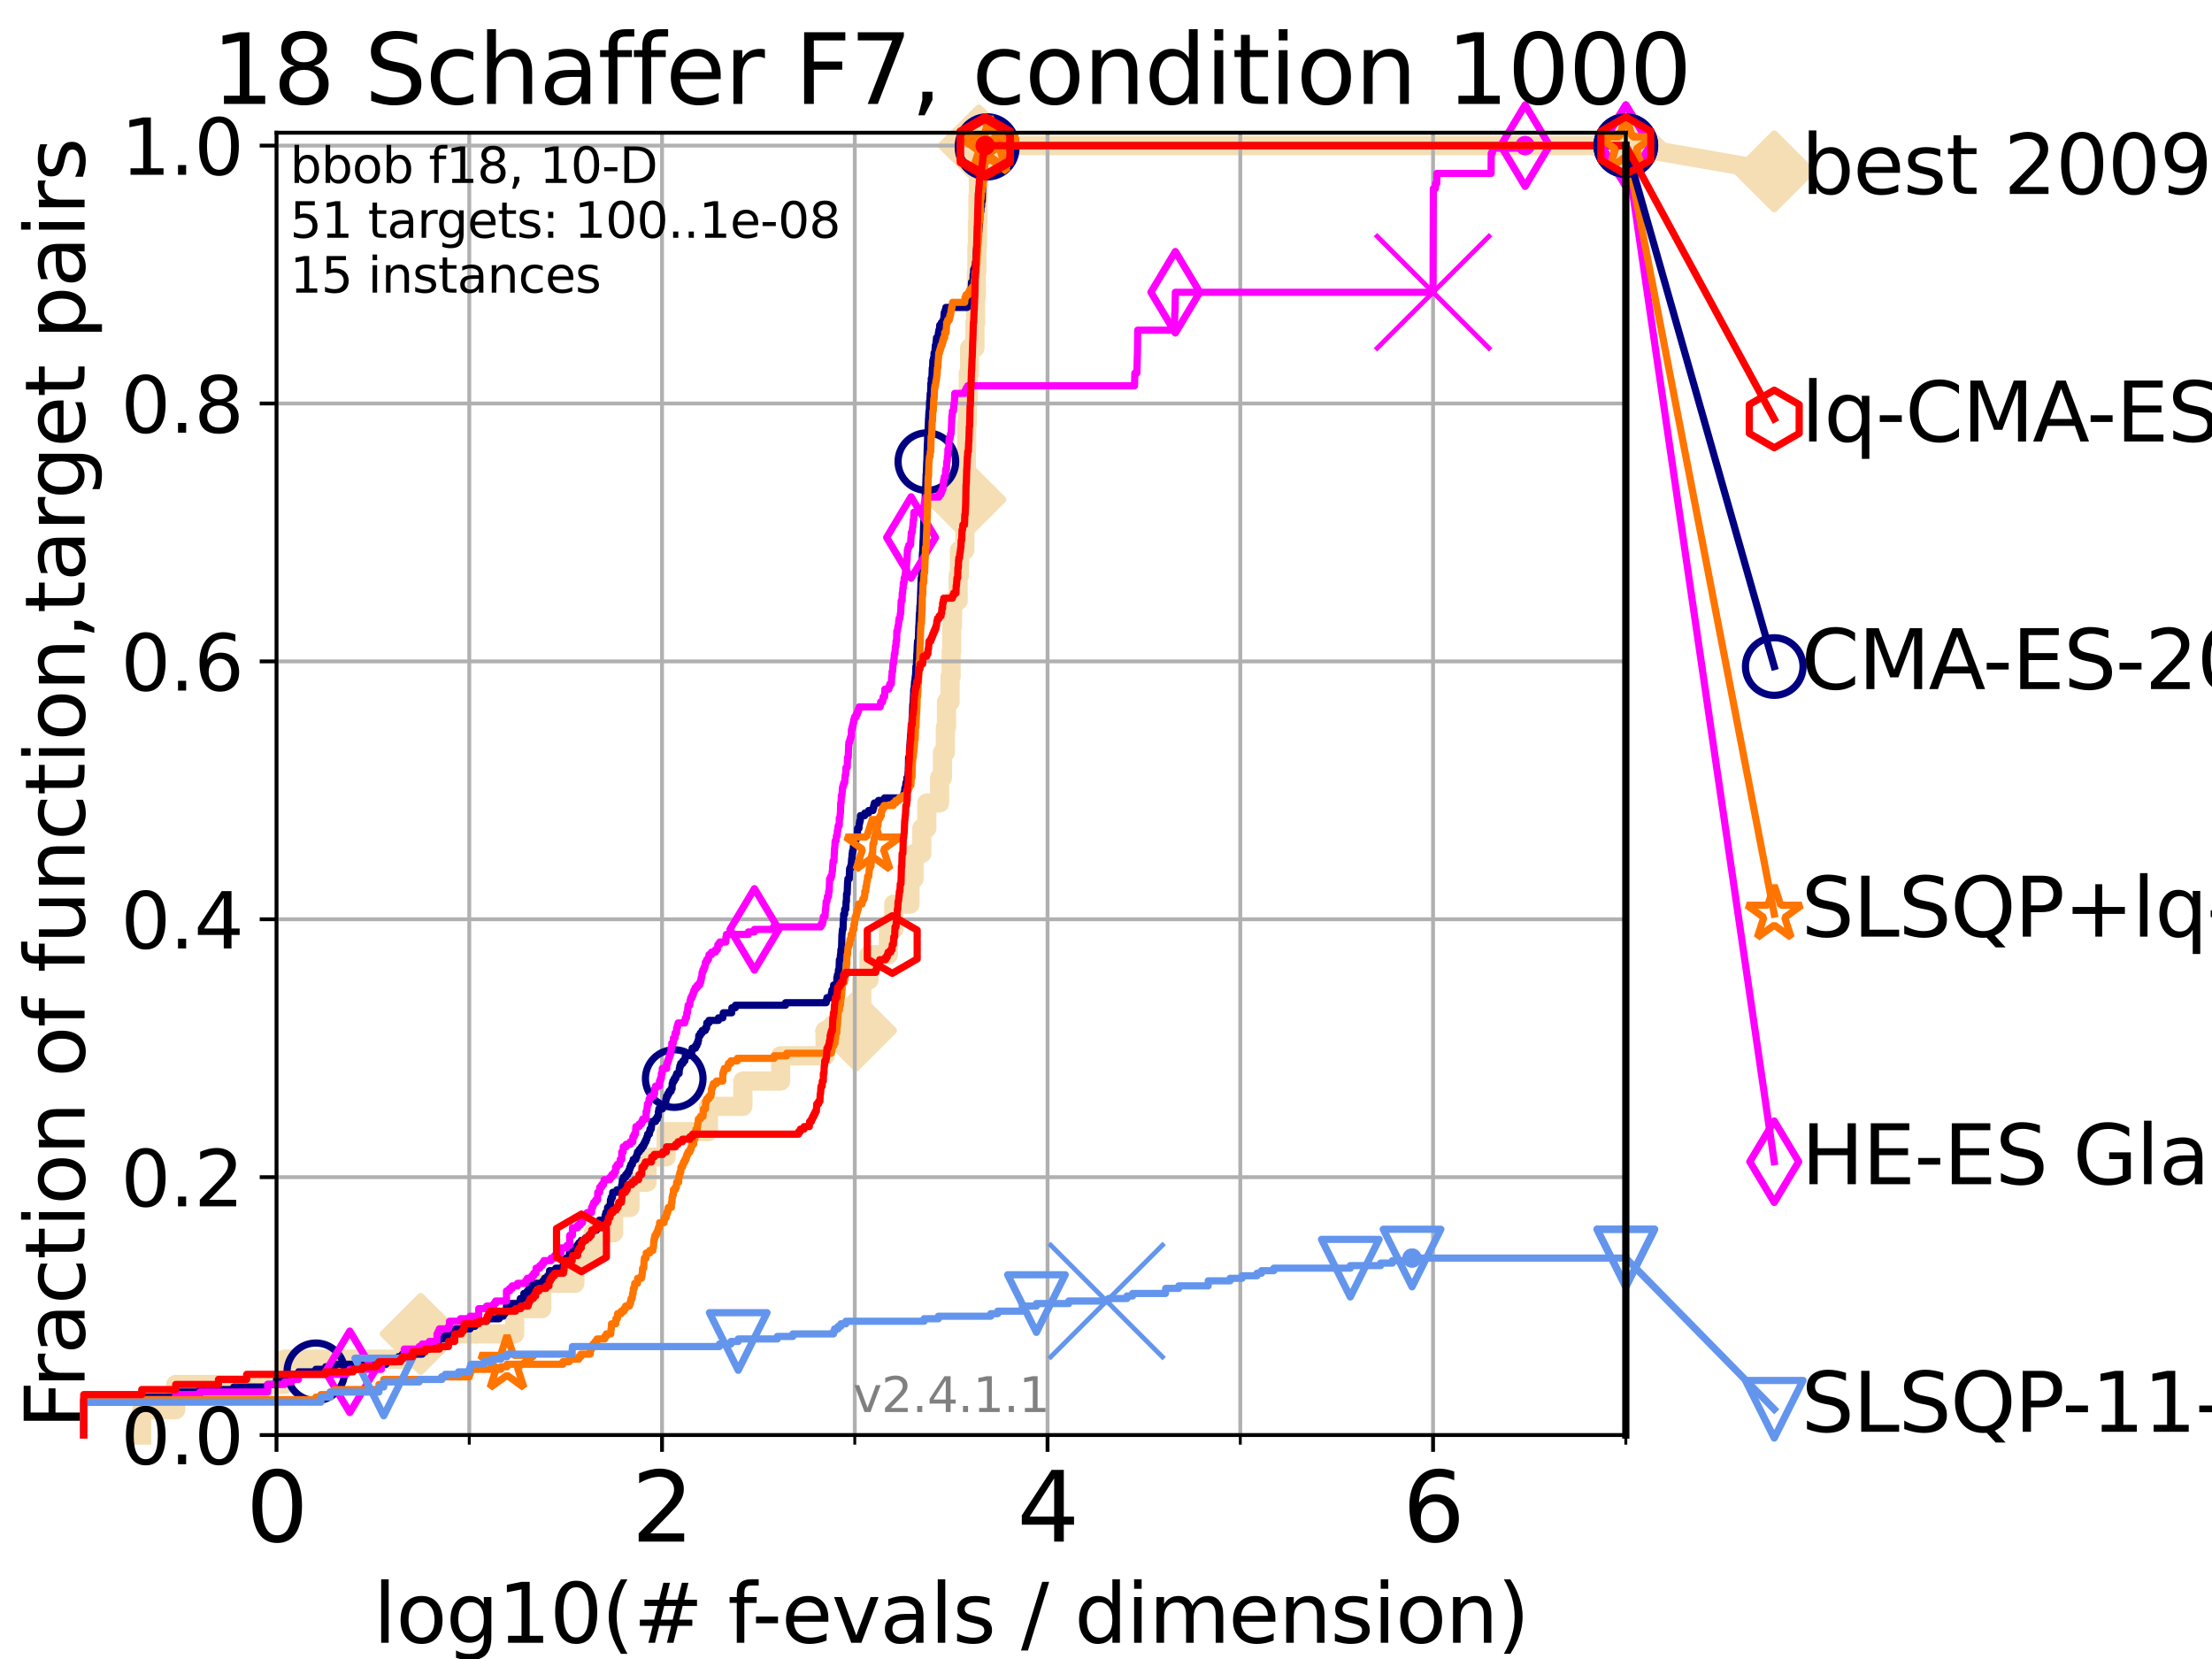 <?xml version="1.0" encoding="utf-8" standalone="no"?>
<!DOCTYPE svg PUBLIC "-//W3C//DTD SVG 1.1//EN"
  "http://www.w3.org/Graphics/SVG/1.1/DTD/svg11.dtd">
<svg height="345.6pt" version="1.1" viewBox="0 0 460.8 345.6" width="460.8pt" xmlns="http://www.w3.org/2000/svg" xmlns:xlink="http://www.w3.org/1999/xlink">
 <defs>
  <style type="text/css">*{stroke-linecap:butt;stroke-linejoin:round;}</style>
 </defs>
 <g id="figure_1">
  <g id="patch_1">
   <path d="M 0 345.6 
L 460.8 345.6 
L 460.8 0 
L 0 0 
z
" style="fill:#ffffff;"/>
  </g>
  <g id="axes_1">
   <g id="patch_2">
    <path d="M 57.6 298.944 
L 338.688 298.944 
L 338.688 27.648 
L 57.6 27.648 
z
" style="fill:#ffffff;"/>
   </g>
   <g id="line2d_1">
    <path d="M 29.533 298.944 
L 29.533 293.677 
L 36.604 293.677 
L 36.604 288.41 
L 59.262 288.41 
L 59.262 283.143 
L 87.644 283.143 
L 87.644 277.877 
L 107.213 277.877 
L 107.213 272.61 
L 112.877 272.61 
L 112.877 267.343 
L 119.752 267.343 
L 119.752 262.076 
L 123.554 262.076 
L 123.554 256.809 
L 127.83 256.809 
L 127.83 251.542 
L 131.236 251.542 
L 131.236 246.275 
L 134.787 246.275 
L 134.787 241.009 
L 138.762 241.009 
L 138.762 235.742 
L 147.58 235.742 
L 147.58 230.475 
L 154.754 230.475 
L 154.754 225.208 
L 162.619 225.208 
L 162.619 219.941 
L 171.876 219.941 
L 171.876 214.674 
L 178.34 214.674 
L 178.34 209.407 
L 179.532 209.407 
L 179.532 204.141 
L 181.024 204.141 
L 181.024 198.874 
L 185.071 198.874 
L 185.071 193.607 
L 186.184 193.607 
L 186.184 188.34 
L 189.567 188.34 
L 189.567 183.073 
L 190.408 183.073 
L 190.408 177.806 
L 192.035 177.806 
L 192.035 172.539 
L 193.072 172.539 
L 193.072 167.272 
L 195.731 167.272 
L 195.731 162.006 
L 196.334 162.006 
L 196.334 156.739 
L 196.939 156.739 
L 196.939 151.472 
L 197.17 151.472 
L 197.17 146.205 
L 197.916 146.205 
L 197.916 140.938 
L 198.137 140.938 
L 198.137 135.671 
L 198.249 135.671 
L 198.249 130.404 
L 198.429 130.404 
L 198.429 125.138 
L 199.594 125.138 
L 199.594 119.871 
L 199.873 119.871 
L 199.873 114.604 
L 200.993 114.604 
L 200.993 109.337 
L 201.11 109.337 
L 201.11 104.07 
L 201.236 104.07 
L 201.236 98.803 
L 201.297 98.803 
L 201.297 93.536 
L 201.369 93.536 
L 201.369 88.27 
L 201.528 88.27 
L 201.528 83.003 
L 201.705 83.003 
L 201.705 77.736 
L 201.986 77.736 
L 201.986 72.469 
L 203.099 72.469 
L 203.099 67.202 
L 203.234 67.202 
L 203.234 61.935 
L 203.385 61.935 
L 203.385 56.668 
L 203.503 56.668 
L 203.503 51.402 
L 203.629 51.402 
L 203.629 46.135 
L 203.727 46.135 
L 203.727 40.868 
L 203.823 40.868 
L 203.823 35.601 
L 203.917 35.601 
L 203.917 30.334 
L 338.688 30.334 
" style="fill:none;stroke:#f5deb3;stroke-linecap:square;stroke-width:4;"/>
   </g>
   <g id="line2d_2">
    <defs>
     <path d="M 0 7.778 
L 7.778 0 
L 0 -7.778 
L -7.778 0 
z
" id="me0cae92ee4" style="stroke:#f5deb3;stroke-linejoin:miter;stroke-width:1.5;"/>
    </defs>
    <g>
     <use style="fill:#f5deb3;stroke:#f5deb3;stroke-linejoin:miter;stroke-width:1.5;" x="87.644" xlink:href="#me0cae92ee4" y="277.877"/>
     <use style="fill:#f5deb3;stroke:#f5deb3;stroke-linejoin:miter;stroke-width:1.5;" x="178.34" xlink:href="#me0cae92ee4" y="214.674"/>
     <use style="fill:#f5deb3;stroke:#f5deb3;stroke-linejoin:miter;stroke-width:1.5;" x="201.11" xlink:href="#me0cae92ee4" y="104.07"/>
     <use style="fill:#f5deb3;stroke:#f5deb3;stroke-linejoin:miter;stroke-width:1.5;" x="203.917" xlink:href="#me0cae92ee4" y="30.334"/>
     <use style="fill:#f5deb3;stroke:#f5deb3;stroke-linejoin:miter;stroke-width:1.5;" x="203.917" xlink:href="#me0cae92ee4" y="30.334"/>
     <use style="fill:#f5deb3;stroke:#f5deb3;stroke-linejoin:miter;stroke-width:1.5;" x="338.688" xlink:href="#me0cae92ee4" y="30.334"/>
    </g>
   </g>
   <g id="line2d_3">
    <path style="fill:none;stroke:#f5deb3;stroke-linecap:square;stroke-width:4;"/>
    <g/>
   </g>
   <g id="line2d_4">
    <path d="M 338.688 30.334 
L 369.608 35.706 
" style="fill:none;stroke:#f5deb3;stroke-linecap:square;stroke-width:4;"/>
    <g>
     <use style="fill:#f5deb3;stroke:#f5deb3;stroke-linejoin:miter;stroke-width:1.5;" x="338.688" xlink:href="#me0cae92ee4" y="30.334"/>
     <use style="fill:#f5deb3;stroke:#f5deb3;stroke-linejoin:miter;stroke-width:1.5;" x="369.608" xlink:href="#me0cae92ee4" y="35.706"/>
    </g>
   </g>
   <g id="matplotlib.axis_1">
    <g id="xtick_1">
     <g id="line2d_5">
      <path clip-path="url(#p9fec3a5ea4)" d="M 57.6 298.944 
L 57.6 27.648 
" style="fill:none;stroke:#b0b0b0;stroke-linecap:square;stroke-width:0.8;"/>
     </g>
     <g id="line2d_6">
      <defs>
       <path d="M 0 0 
L 0 3.5 
" id="m5a9faa26be" style="stroke:#000000;stroke-width:0.8;"/>
      </defs>
      <g>
       <use style="stroke:#000000;stroke-width:0.8;" x="57.6" xlink:href="#m5a9faa26be" y="298.944"/>
      </g>
     </g>
     <g id="text_1">
      <!-- 0 -->
      <g transform="translate(51.237 321.141)scale(0.2 -0.2)">
       <defs>
        <path d="M 2034 4250 
Q 1547 4250 1301 3770 
Q 1056 3291 1056 2328 
Q 1056 1369 1301 889 
Q 1547 409 2034 409 
Q 2525 409 2770 889 
Q 3016 1369 3016 2328 
Q 3016 3291 2770 3770 
Q 2525 4250 2034 4250 
z
M 2034 4750 
Q 2819 4750 3233 4129 
Q 3647 3509 3647 2328 
Q 3647 1150 3233 529 
Q 2819 -91 2034 -91 
Q 1250 -91 836 529 
Q 422 1150 422 2328 
Q 422 3509 836 4129 
Q 1250 4750 2034 4750 
z
" id="DejaVuSans-30" transform="scale(0.016)"/>
       </defs>
       <use xlink:href="#DejaVuSans-30"/>
      </g>
     </g>
    </g>
    <g id="xtick_2">
     <g id="line2d_7">
      <path clip-path="url(#p9fec3a5ea4)" d="M 137.911 298.944 
L 137.911 27.648 
" style="fill:none;stroke:#b0b0b0;stroke-linecap:square;stroke-width:0.8;"/>
     </g>
     <g id="line2d_8">
      <g>
       <use style="stroke:#000000;stroke-width:0.8;" x="137.911" xlink:href="#m5a9faa26be" y="298.944"/>
      </g>
     </g>
     <g id="text_2">
      <!-- 2 -->
      <g transform="translate(131.548 321.141)scale(0.2 -0.2)">
       <defs>
        <path d="M 1228 531 
L 3431 531 
L 3431 0 
L 469 0 
L 469 531 
Q 828 903 1448 1529 
Q 2069 2156 2228 2338 
Q 2531 2678 2651 2914 
Q 2772 3150 2772 3378 
Q 2772 3750 2511 3984 
Q 2250 4219 1831 4219 
Q 1534 4219 1204 4116 
Q 875 4013 500 3803 
L 500 4441 
Q 881 4594 1212 4672 
Q 1544 4750 1819 4750 
Q 2544 4750 2975 4387 
Q 3406 4025 3406 3419 
Q 3406 3131 3298 2873 
Q 3191 2616 2906 2266 
Q 2828 2175 2409 1742 
Q 1991 1309 1228 531 
z
" id="DejaVuSans-32" transform="scale(0.016)"/>
       </defs>
       <use xlink:href="#DejaVuSans-32"/>
      </g>
     </g>
    </g>
    <g id="xtick_3">
     <g id="line2d_9">
      <path clip-path="url(#p9fec3a5ea4)" d="M 218.222 298.944 
L 218.222 27.648 
" style="fill:none;stroke:#b0b0b0;stroke-linecap:square;stroke-width:0.8;"/>
     </g>
     <g id="line2d_10">
      <g>
       <use style="stroke:#000000;stroke-width:0.8;" x="218.222" xlink:href="#m5a9faa26be" y="298.944"/>
      </g>
     </g>
     <g id="text_3">
      <!-- 4 -->
      <g transform="translate(211.859 321.141)scale(0.2 -0.2)">
       <defs>
        <path d="M 2419 4116 
L 825 1625 
L 2419 1625 
L 2419 4116 
z
M 2253 4666 
L 3047 4666 
L 3047 1625 
L 3713 1625 
L 3713 1100 
L 3047 1100 
L 3047 0 
L 2419 0 
L 2419 1100 
L 313 1100 
L 313 1709 
L 2253 4666 
z
" id="DejaVuSans-34" transform="scale(0.016)"/>
       </defs>
       <use xlink:href="#DejaVuSans-34"/>
      </g>
     </g>
    </g>
    <g id="xtick_4">
     <g id="line2d_11">
      <path clip-path="url(#p9fec3a5ea4)" d="M 298.533 298.944 
L 298.533 27.648 
" style="fill:none;stroke:#b0b0b0;stroke-linecap:square;stroke-width:0.8;"/>
     </g>
     <g id="line2d_12">
      <g>
       <use style="stroke:#000000;stroke-width:0.8;" x="298.533" xlink:href="#m5a9faa26be" y="298.944"/>
      </g>
     </g>
     <g id="text_4">
      <!-- 6 -->
      <g transform="translate(292.17 321.141)scale(0.2 -0.2)">
       <defs>
        <path d="M 2113 2584 
Q 1688 2584 1439 2293 
Q 1191 2003 1191 1497 
Q 1191 994 1439 701 
Q 1688 409 2113 409 
Q 2538 409 2786 701 
Q 3034 994 3034 1497 
Q 3034 2003 2786 2293 
Q 2538 2584 2113 2584 
z
M 3366 4563 
L 3366 3988 
Q 3128 4100 2886 4159 
Q 2644 4219 2406 4219 
Q 1781 4219 1451 3797 
Q 1122 3375 1075 2522 
Q 1259 2794 1537 2939 
Q 1816 3084 2150 3084 
Q 2853 3084 3261 2657 
Q 3669 2231 3669 1497 
Q 3669 778 3244 343 
Q 2819 -91 2113 -91 
Q 1303 -91 875 529 
Q 447 1150 447 2328 
Q 447 3434 972 4092 
Q 1497 4750 2381 4750 
Q 2619 4750 2861 4703 
Q 3103 4656 3366 4563 
z
" id="DejaVuSans-36" transform="scale(0.016)"/>
       </defs>
       <use xlink:href="#DejaVuSans-36"/>
      </g>
     </g>
    </g>
    <g id="xtick_5">
     <g id="line2d_13">
      <path clip-path="url(#p9fec3a5ea4)" d="M 97.755 298.944 
L 97.755 27.648 
" style="fill:none;stroke:#b0b0b0;stroke-linecap:square;stroke-width:0.8;"/>
     </g>
     <g id="line2d_14">
      <defs>
       <path d="M 0 0 
L 0 2 
" id="m2bab0c9523" style="stroke:#000000;stroke-width:0.6;"/>
      </defs>
      <g>
       <use style="stroke:#000000;stroke-width:0.6;" x="97.755" xlink:href="#m2bab0c9523" y="298.944"/>
      </g>
     </g>
    </g>
    <g id="xtick_6">
     <g id="line2d_15">
      <path clip-path="url(#p9fec3a5ea4)" d="M 178.066 298.944 
L 178.066 27.648 
" style="fill:none;stroke:#b0b0b0;stroke-linecap:square;stroke-width:0.8;"/>
     </g>
     <g id="line2d_16">
      <g>
       <use style="stroke:#000000;stroke-width:0.6;" x="178.066" xlink:href="#m2bab0c9523" y="298.944"/>
      </g>
     </g>
    </g>
    <g id="xtick_7">
     <g id="line2d_17">
      <path clip-path="url(#p9fec3a5ea4)" d="M 258.377 298.944 
L 258.377 27.648 
" style="fill:none;stroke:#b0b0b0;stroke-linecap:square;stroke-width:0.8;"/>
     </g>
     <g id="line2d_18">
      <g>
       <use style="stroke:#000000;stroke-width:0.6;" x="258.377" xlink:href="#m2bab0c9523" y="298.944"/>
      </g>
     </g>
    </g>
    <g id="xtick_8">
     <g id="line2d_19">
      <path clip-path="url(#p9fec3a5ea4)" d="M 338.688 298.944 
L 338.688 27.648 
" style="fill:none;stroke:#b0b0b0;stroke-linecap:square;stroke-width:0.8;"/>
     </g>
     <g id="line2d_20">
      <g>
       <use style="stroke:#000000;stroke-width:0.6;" x="338.688" xlink:href="#m2bab0c9523" y="298.944"/>
      </g>
     </g>
    </g>
    <g id="text_5">
     <!-- log10(# f-evals / dimension) -->
     <g transform="translate(77.764 342.218)scale(0.17 -0.17)">
      <defs>
       <path d="M 603 4863 
L 1178 4863 
L 1178 0 
L 603 0 
L 603 4863 
z
" id="DejaVuSans-6c" transform="scale(0.016)"/>
       <path d="M 1959 3097 
Q 1497 3097 1228 2736 
Q 959 2375 959 1747 
Q 959 1119 1226 758 
Q 1494 397 1959 397 
Q 2419 397 2687 759 
Q 2956 1122 2956 1747 
Q 2956 2369 2687 2733 
Q 2419 3097 1959 3097 
z
M 1959 3584 
Q 2709 3584 3137 3096 
Q 3566 2609 3566 1747 
Q 3566 888 3137 398 
Q 2709 -91 1959 -91 
Q 1206 -91 779 398 
Q 353 888 353 1747 
Q 353 2609 779 3096 
Q 1206 3584 1959 3584 
z
" id="DejaVuSans-6f" transform="scale(0.016)"/>
       <path d="M 2906 1791 
Q 2906 2416 2648 2759 
Q 2391 3103 1925 3103 
Q 1463 3103 1205 2759 
Q 947 2416 947 1791 
Q 947 1169 1205 825 
Q 1463 481 1925 481 
Q 2391 481 2648 825 
Q 2906 1169 2906 1791 
z
M 3481 434 
Q 3481 -459 3084 -895 
Q 2688 -1331 1869 -1331 
Q 1566 -1331 1297 -1286 
Q 1028 -1241 775 -1147 
L 775 -588 
Q 1028 -725 1275 -790 
Q 1522 -856 1778 -856 
Q 2344 -856 2625 -561 
Q 2906 -266 2906 331 
L 2906 616 
Q 2728 306 2450 153 
Q 2172 0 1784 0 
Q 1141 0 747 490 
Q 353 981 353 1791 
Q 353 2603 747 3093 
Q 1141 3584 1784 3584 
Q 2172 3584 2450 3431 
Q 2728 3278 2906 2969 
L 2906 3500 
L 3481 3500 
L 3481 434 
z
" id="DejaVuSans-67" transform="scale(0.016)"/>
       <path d="M 794 531 
L 1825 531 
L 1825 4091 
L 703 3866 
L 703 4441 
L 1819 4666 
L 2450 4666 
L 2450 531 
L 3481 531 
L 3481 0 
L 794 0 
L 794 531 
z
" id="DejaVuSans-31" transform="scale(0.016)"/>
       <path d="M 1984 4856 
Q 1566 4138 1362 3434 
Q 1159 2731 1159 2009 
Q 1159 1288 1364 580 
Q 1569 -128 1984 -844 
L 1484 -844 
Q 1016 -109 783 600 
Q 550 1309 550 2009 
Q 550 2706 781 3412 
Q 1013 4119 1484 4856 
L 1984 4856 
z
" id="DejaVuSans-28" transform="scale(0.016)"/>
       <path d="M 3272 2816 
L 2363 2816 
L 2100 1772 
L 3016 1772 
L 3272 2816 
z
M 2803 4594 
L 2478 3297 
L 3391 3297 
L 3719 4594 
L 4219 4594 
L 3897 3297 
L 4872 3297 
L 4872 2816 
L 3775 2816 
L 3519 1772 
L 4513 1772 
L 4513 1294 
L 3397 1294 
L 3072 0 
L 2572 0 
L 2894 1294 
L 1978 1294 
L 1656 0 
L 1153 0 
L 1478 1294 
L 494 1294 
L 494 1772 
L 1594 1772 
L 1856 2816 
L 850 2816 
L 850 3297 
L 1978 3297 
L 2297 4594 
L 2803 4594 
z
" id="DejaVuSans-23" transform="scale(0.016)"/>
       <path id="DejaVuSans-20" transform="scale(0.016)"/>
       <path d="M 2375 4863 
L 2375 4384 
L 1825 4384 
Q 1516 4384 1395 4259 
Q 1275 4134 1275 3809 
L 1275 3500 
L 2222 3500 
L 2222 3053 
L 1275 3053 
L 1275 0 
L 697 0 
L 697 3053 
L 147 3053 
L 147 3500 
L 697 3500 
L 697 3744 
Q 697 4328 969 4595 
Q 1241 4863 1831 4863 
L 2375 4863 
z
" id="DejaVuSans-66" transform="scale(0.016)"/>
       <path d="M 313 2009 
L 1997 2009 
L 1997 1497 
L 313 1497 
L 313 2009 
z
" id="DejaVuSans-2d" transform="scale(0.016)"/>
       <path d="M 3597 1894 
L 3597 1613 
L 953 1613 
Q 991 1019 1311 708 
Q 1631 397 2203 397 
Q 2534 397 2845 478 
Q 3156 559 3463 722 
L 3463 178 
Q 3153 47 2828 -22 
Q 2503 -91 2169 -91 
Q 1331 -91 842 396 
Q 353 884 353 1716 
Q 353 2575 817 3079 
Q 1281 3584 2069 3584 
Q 2775 3584 3186 3129 
Q 3597 2675 3597 1894 
z
M 3022 2063 
Q 3016 2534 2758 2815 
Q 2500 3097 2075 3097 
Q 1594 3097 1305 2825 
Q 1016 2553 972 2059 
L 3022 2063 
z
" id="DejaVuSans-65" transform="scale(0.016)"/>
       <path d="M 191 3500 
L 800 3500 
L 1894 563 
L 2988 3500 
L 3597 3500 
L 2284 0 
L 1503 0 
L 191 3500 
z
" id="DejaVuSans-76" transform="scale(0.016)"/>
       <path d="M 2194 1759 
Q 1497 1759 1228 1600 
Q 959 1441 959 1056 
Q 959 750 1161 570 
Q 1363 391 1709 391 
Q 2188 391 2477 730 
Q 2766 1069 2766 1631 
L 2766 1759 
L 2194 1759 
z
M 3341 1997 
L 3341 0 
L 2766 0 
L 2766 531 
Q 2569 213 2275 61 
Q 1981 -91 1556 -91 
Q 1019 -91 701 211 
Q 384 513 384 1019 
Q 384 1609 779 1909 
Q 1175 2209 1959 2209 
L 2766 2209 
L 2766 2266 
Q 2766 2663 2505 2880 
Q 2244 3097 1772 3097 
Q 1472 3097 1187 3025 
Q 903 2953 641 2809 
L 641 3341 
Q 956 3463 1253 3523 
Q 1550 3584 1831 3584 
Q 2591 3584 2966 3190 
Q 3341 2797 3341 1997 
z
" id="DejaVuSans-61" transform="scale(0.016)"/>
       <path d="M 2834 3397 
L 2834 2853 
Q 2591 2978 2328 3040 
Q 2066 3103 1784 3103 
Q 1356 3103 1142 2972 
Q 928 2841 928 2578 
Q 928 2378 1081 2264 
Q 1234 2150 1697 2047 
L 1894 2003 
Q 2506 1872 2764 1633 
Q 3022 1394 3022 966 
Q 3022 478 2636 193 
Q 2250 -91 1575 -91 
Q 1294 -91 989 -36 
Q 684 19 347 128 
L 347 722 
Q 666 556 975 473 
Q 1284 391 1588 391 
Q 1994 391 2212 530 
Q 2431 669 2431 922 
Q 2431 1156 2273 1281 
Q 2116 1406 1581 1522 
L 1381 1569 
Q 847 1681 609 1914 
Q 372 2147 372 2553 
Q 372 3047 722 3315 
Q 1072 3584 1716 3584 
Q 2034 3584 2315 3537 
Q 2597 3491 2834 3397 
z
" id="DejaVuSans-73" transform="scale(0.016)"/>
       <path d="M 1625 4666 
L 2156 4666 
L 531 -594 
L 0 -594 
L 1625 4666 
z
" id="DejaVuSans-2f" transform="scale(0.016)"/>
       <path d="M 2906 2969 
L 2906 4863 
L 3481 4863 
L 3481 0 
L 2906 0 
L 2906 525 
Q 2725 213 2448 61 
Q 2172 -91 1784 -91 
Q 1150 -91 751 415 
Q 353 922 353 1747 
Q 353 2572 751 3078 
Q 1150 3584 1784 3584 
Q 2172 3584 2448 3432 
Q 2725 3281 2906 2969 
z
M 947 1747 
Q 947 1113 1208 752 
Q 1469 391 1925 391 
Q 2381 391 2643 752 
Q 2906 1113 2906 1747 
Q 2906 2381 2643 2742 
Q 2381 3103 1925 3103 
Q 1469 3103 1208 2742 
Q 947 2381 947 1747 
z
" id="DejaVuSans-64" transform="scale(0.016)"/>
       <path d="M 603 3500 
L 1178 3500 
L 1178 0 
L 603 0 
L 603 3500 
z
M 603 4863 
L 1178 4863 
L 1178 4134 
L 603 4134 
L 603 4863 
z
" id="DejaVuSans-69" transform="scale(0.016)"/>
       <path d="M 3328 2828 
Q 3544 3216 3844 3400 
Q 4144 3584 4550 3584 
Q 5097 3584 5394 3201 
Q 5691 2819 5691 2113 
L 5691 0 
L 5113 0 
L 5113 2094 
Q 5113 2597 4934 2840 
Q 4756 3084 4391 3084 
Q 3944 3084 3684 2787 
Q 3425 2491 3425 1978 
L 3425 0 
L 2847 0 
L 2847 2094 
Q 2847 2600 2669 2842 
Q 2491 3084 2119 3084 
Q 1678 3084 1418 2786 
Q 1159 2488 1159 1978 
L 1159 0 
L 581 0 
L 581 3500 
L 1159 3500 
L 1159 2956 
Q 1356 3278 1631 3431 
Q 1906 3584 2284 3584 
Q 2666 3584 2933 3390 
Q 3200 3197 3328 2828 
z
" id="DejaVuSans-6d" transform="scale(0.016)"/>
       <path d="M 3513 2113 
L 3513 0 
L 2938 0 
L 2938 2094 
Q 2938 2591 2744 2837 
Q 2550 3084 2163 3084 
Q 1697 3084 1428 2787 
Q 1159 2491 1159 1978 
L 1159 0 
L 581 0 
L 581 3500 
L 1159 3500 
L 1159 2956 
Q 1366 3272 1645 3428 
Q 1925 3584 2291 3584 
Q 2894 3584 3203 3211 
Q 3513 2838 3513 2113 
z
" id="DejaVuSans-6e" transform="scale(0.016)"/>
       <path d="M 513 4856 
L 1013 4856 
Q 1481 4119 1714 3412 
Q 1947 2706 1947 2009 
Q 1947 1309 1714 600 
Q 1481 -109 1013 -844 
L 513 -844 
Q 928 -128 1133 580 
Q 1338 1288 1338 2009 
Q 1338 2731 1133 3434 
Q 928 4138 513 4856 
z
" id="DejaVuSans-29" transform="scale(0.016)"/>
      </defs>
      <use xlink:href="#DejaVuSans-6c"/>
      <use x="27.783" xlink:href="#DejaVuSans-6f"/>
      <use x="88.965" xlink:href="#DejaVuSans-67"/>
      <use x="152.441" xlink:href="#DejaVuSans-31"/>
      <use x="216.064" xlink:href="#DejaVuSans-30"/>
      <use x="279.688" xlink:href="#DejaVuSans-28"/>
      <use x="318.701" xlink:href="#DejaVuSans-23"/>
      <use x="402.49" xlink:href="#DejaVuSans-20"/>
      <use x="434.277" xlink:href="#DejaVuSans-66"/>
      <use x="463.982" xlink:href="#DejaVuSans-2d"/>
      <use x="500.066" xlink:href="#DejaVuSans-65"/>
      <use x="561.59" xlink:href="#DejaVuSans-76"/>
      <use x="620.77" xlink:href="#DejaVuSans-61"/>
      <use x="682.049" xlink:href="#DejaVuSans-6c"/>
      <use x="709.832" xlink:href="#DejaVuSans-73"/>
      <use x="761.932" xlink:href="#DejaVuSans-20"/>
      <use x="793.719" xlink:href="#DejaVuSans-2f"/>
      <use x="827.41" xlink:href="#DejaVuSans-20"/>
      <use x="859.197" xlink:href="#DejaVuSans-64"/>
      <use x="922.674" xlink:href="#DejaVuSans-69"/>
      <use x="950.457" xlink:href="#DejaVuSans-6d"/>
      <use x="1047.869" xlink:href="#DejaVuSans-65"/>
      <use x="1109.393" xlink:href="#DejaVuSans-6e"/>
      <use x="1172.771" xlink:href="#DejaVuSans-73"/>
      <use x="1224.871" xlink:href="#DejaVuSans-69"/>
      <use x="1252.654" xlink:href="#DejaVuSans-6f"/>
      <use x="1313.836" xlink:href="#DejaVuSans-6e"/>
      <use x="1377.215" xlink:href="#DejaVuSans-29"/>
     </g>
    </g>
   </g>
   <g id="matplotlib.axis_2">
    <g id="ytick_1">
     <g id="line2d_21">
      <path clip-path="url(#p9fec3a5ea4)" d="M 57.6 298.944 
L 338.688 298.944 
" style="fill:none;stroke:#b0b0b0;stroke-linecap:square;stroke-width:0.8;"/>
     </g>
     <g id="line2d_22">
      <defs>
       <path d="M 0 0 
L -3.5 0 
" id="m2b16e6ee0e" style="stroke:#000000;stroke-width:0.8;"/>
      </defs>
      <g>
       <use style="stroke:#000000;stroke-width:0.8;" x="57.6" xlink:href="#m2b16e6ee0e" y="298.944"/>
      </g>
     </g>
     <g id="text_6">
      <!-- 0.0 -->
      <g transform="translate(25.155 305.023)scale(0.16 -0.16)">
       <defs>
        <path d="M 684 794 
L 1344 794 
L 1344 0 
L 684 0 
L 684 794 
z
" id="DejaVuSans-2e" transform="scale(0.016)"/>
       </defs>
       <use xlink:href="#DejaVuSans-30"/>
       <use x="63.623" xlink:href="#DejaVuSans-2e"/>
       <use x="95.41" xlink:href="#DejaVuSans-30"/>
      </g>
     </g>
    </g>
    <g id="ytick_2">
     <g id="line2d_23">
      <path clip-path="url(#p9fec3a5ea4)" d="M 57.6 245.222 
L 338.688 245.222 
" style="fill:none;stroke:#b0b0b0;stroke-linecap:square;stroke-width:0.8;"/>
     </g>
     <g id="line2d_24">
      <g>
       <use style="stroke:#000000;stroke-width:0.8;" x="57.6" xlink:href="#m2b16e6ee0e" y="245.222"/>
      </g>
     </g>
     <g id="text_7">
      <!-- 0.2 -->
      <g transform="translate(25.155 251.301)scale(0.16 -0.16)">
       <use xlink:href="#DejaVuSans-30"/>
       <use x="63.623" xlink:href="#DejaVuSans-2e"/>
       <use x="95.41" xlink:href="#DejaVuSans-32"/>
      </g>
     </g>
    </g>
    <g id="ytick_3">
     <g id="line2d_25">
      <path clip-path="url(#p9fec3a5ea4)" d="M 57.6 191.5 
L 338.688 191.5 
" style="fill:none;stroke:#b0b0b0;stroke-linecap:square;stroke-width:0.8;"/>
     </g>
     <g id="line2d_26">
      <g>
       <use style="stroke:#000000;stroke-width:0.8;" x="57.6" xlink:href="#m2b16e6ee0e" y="191.5"/>
      </g>
     </g>
     <g id="text_8">
      <!-- 0.4 -->
      <g transform="translate(25.155 197.579)scale(0.16 -0.16)">
       <use xlink:href="#DejaVuSans-30"/>
       <use x="63.623" xlink:href="#DejaVuSans-2e"/>
       <use x="95.41" xlink:href="#DejaVuSans-34"/>
      </g>
     </g>
    </g>
    <g id="ytick_4">
     <g id="line2d_27">
      <path clip-path="url(#p9fec3a5ea4)" d="M 57.6 137.778 
L 338.688 137.778 
" style="fill:none;stroke:#b0b0b0;stroke-linecap:square;stroke-width:0.8;"/>
     </g>
     <g id="line2d_28">
      <g>
       <use style="stroke:#000000;stroke-width:0.8;" x="57.6" xlink:href="#m2b16e6ee0e" y="137.778"/>
      </g>
     </g>
     <g id="text_9">
      <!-- 0.6 -->
      <g transform="translate(25.155 143.857)scale(0.16 -0.16)">
       <use xlink:href="#DejaVuSans-30"/>
       <use x="63.623" xlink:href="#DejaVuSans-2e"/>
       <use x="95.41" xlink:href="#DejaVuSans-36"/>
      </g>
     </g>
    </g>
    <g id="ytick_5">
     <g id="line2d_29">
      <path clip-path="url(#p9fec3a5ea4)" d="M 57.6 84.056 
L 338.688 84.056 
" style="fill:none;stroke:#b0b0b0;stroke-linecap:square;stroke-width:0.8;"/>
     </g>
     <g id="line2d_30">
      <g>
       <use style="stroke:#000000;stroke-width:0.8;" x="57.6" xlink:href="#m2b16e6ee0e" y="84.056"/>
      </g>
     </g>
     <g id="text_10">
      <!-- 0.8 -->
      <g transform="translate(25.155 90.135)scale(0.16 -0.16)">
       <defs>
        <path d="M 2034 2216 
Q 1584 2216 1326 1975 
Q 1069 1734 1069 1313 
Q 1069 891 1326 650 
Q 1584 409 2034 409 
Q 2484 409 2743 651 
Q 3003 894 3003 1313 
Q 3003 1734 2745 1975 
Q 2488 2216 2034 2216 
z
M 1403 2484 
Q 997 2584 770 2862 
Q 544 3141 544 3541 
Q 544 4100 942 4425 
Q 1341 4750 2034 4750 
Q 2731 4750 3128 4425 
Q 3525 4100 3525 3541 
Q 3525 3141 3298 2862 
Q 3072 2584 2669 2484 
Q 3125 2378 3379 2068 
Q 3634 1759 3634 1313 
Q 3634 634 3220 271 
Q 2806 -91 2034 -91 
Q 1263 -91 848 271 
Q 434 634 434 1313 
Q 434 1759 690 2068 
Q 947 2378 1403 2484 
z
M 1172 3481 
Q 1172 3119 1398 2916 
Q 1625 2713 2034 2713 
Q 2441 2713 2670 2916 
Q 2900 3119 2900 3481 
Q 2900 3844 2670 4047 
Q 2441 4250 2034 4250 
Q 1625 4250 1398 4047 
Q 1172 3844 1172 3481 
z
" id="DejaVuSans-38" transform="scale(0.016)"/>
       </defs>
       <use xlink:href="#DejaVuSans-30"/>
       <use x="63.623" xlink:href="#DejaVuSans-2e"/>
       <use x="95.41" xlink:href="#DejaVuSans-38"/>
      </g>
     </g>
    </g>
    <g id="ytick_6">
     <g id="line2d_31">
      <path clip-path="url(#p9fec3a5ea4)" d="M 57.6 30.334 
L 338.688 30.334 
" style="fill:none;stroke:#b0b0b0;stroke-linecap:square;stroke-width:0.8;"/>
     </g>
     <g id="line2d_32">
      <g>
       <use style="stroke:#000000;stroke-width:0.8;" x="57.6" xlink:href="#m2b16e6ee0e" y="30.334"/>
      </g>
     </g>
     <g id="text_11">
      <!-- 1.0 -->
      <g transform="translate(25.155 36.413)scale(0.16 -0.16)">
       <use xlink:href="#DejaVuSans-31"/>
       <use x="63.623" xlink:href="#DejaVuSans-2e"/>
       <use x="95.41" xlink:href="#DejaVuSans-30"/>
      </g>
     </g>
    </g>
    <g id="text_12">
     <!-- Fraction of function,target pairs -->
     <g transform="translate(17.62 297.681)rotate(-90)scale(0.17 -0.17)">
      <defs>
       <path d="M 628 4666 
L 3309 4666 
L 3309 4134 
L 1259 4134 
L 1259 2759 
L 3109 2759 
L 3109 2228 
L 1259 2228 
L 1259 0 
L 628 0 
L 628 4666 
z
" id="DejaVuSans-46" transform="scale(0.016)"/>
       <path d="M 2631 2963 
Q 2534 3019 2420 3045 
Q 2306 3072 2169 3072 
Q 1681 3072 1420 2755 
Q 1159 2438 1159 1844 
L 1159 0 
L 581 0 
L 581 3500 
L 1159 3500 
L 1159 2956 
Q 1341 3275 1631 3429 
Q 1922 3584 2338 3584 
Q 2397 3584 2469 3576 
Q 2541 3569 2628 3553 
L 2631 2963 
z
" id="DejaVuSans-72" transform="scale(0.016)"/>
       <path d="M 3122 3366 
L 3122 2828 
Q 2878 2963 2633 3030 
Q 2388 3097 2138 3097 
Q 1578 3097 1268 2742 
Q 959 2388 959 1747 
Q 959 1106 1268 751 
Q 1578 397 2138 397 
Q 2388 397 2633 464 
Q 2878 531 3122 666 
L 3122 134 
Q 2881 22 2623 -34 
Q 2366 -91 2075 -91 
Q 1284 -91 818 406 
Q 353 903 353 1747 
Q 353 2603 823 3093 
Q 1294 3584 2113 3584 
Q 2378 3584 2631 3529 
Q 2884 3475 3122 3366 
z
" id="DejaVuSans-63" transform="scale(0.016)"/>
       <path d="M 1172 4494 
L 1172 3500 
L 2356 3500 
L 2356 3053 
L 1172 3053 
L 1172 1153 
Q 1172 725 1289 603 
Q 1406 481 1766 481 
L 2356 481 
L 2356 0 
L 1766 0 
Q 1100 0 847 248 
Q 594 497 594 1153 
L 594 3053 
L 172 3053 
L 172 3500 
L 594 3500 
L 594 4494 
L 1172 4494 
z
" id="DejaVuSans-74" transform="scale(0.016)"/>
       <path d="M 544 1381 
L 544 3500 
L 1119 3500 
L 1119 1403 
Q 1119 906 1312 657 
Q 1506 409 1894 409 
Q 2359 409 2629 706 
Q 2900 1003 2900 1516 
L 2900 3500 
L 3475 3500 
L 3475 0 
L 2900 0 
L 2900 538 
Q 2691 219 2414 64 
Q 2138 -91 1772 -91 
Q 1169 -91 856 284 
Q 544 659 544 1381 
z
M 1991 3584 
L 1991 3584 
z
" id="DejaVuSans-75" transform="scale(0.016)"/>
       <path d="M 750 794 
L 1409 794 
L 1409 256 
L 897 -744 
L 494 -744 
L 750 256 
L 750 794 
z
" id="DejaVuSans-2c" transform="scale(0.016)"/>
       <path d="M 1159 525 
L 1159 -1331 
L 581 -1331 
L 581 3500 
L 1159 3500 
L 1159 2969 
Q 1341 3281 1617 3432 
Q 1894 3584 2278 3584 
Q 2916 3584 3314 3078 
Q 3713 2572 3713 1747 
Q 3713 922 3314 415 
Q 2916 -91 2278 -91 
Q 1894 -91 1617 61 
Q 1341 213 1159 525 
z
M 3116 1747 
Q 3116 2381 2855 2742 
Q 2594 3103 2138 3103 
Q 1681 3103 1420 2742 
Q 1159 2381 1159 1747 
Q 1159 1113 1420 752 
Q 1681 391 2138 391 
Q 2594 391 2855 752 
Q 3116 1113 3116 1747 
z
" id="DejaVuSans-70" transform="scale(0.016)"/>
      </defs>
      <use xlink:href="#DejaVuSans-46"/>
      <use x="50.27" xlink:href="#DejaVuSans-72"/>
      <use x="91.383" xlink:href="#DejaVuSans-61"/>
      <use x="152.662" xlink:href="#DejaVuSans-63"/>
      <use x="207.643" xlink:href="#DejaVuSans-74"/>
      <use x="246.852" xlink:href="#DejaVuSans-69"/>
      <use x="274.635" xlink:href="#DejaVuSans-6f"/>
      <use x="335.816" xlink:href="#DejaVuSans-6e"/>
      <use x="399.195" xlink:href="#DejaVuSans-20"/>
      <use x="430.982" xlink:href="#DejaVuSans-6f"/>
      <use x="492.164" xlink:href="#DejaVuSans-66"/>
      <use x="527.369" xlink:href="#DejaVuSans-20"/>
      <use x="559.156" xlink:href="#DejaVuSans-66"/>
      <use x="594.361" xlink:href="#DejaVuSans-75"/>
      <use x="657.74" xlink:href="#DejaVuSans-6e"/>
      <use x="721.119" xlink:href="#DejaVuSans-63"/>
      <use x="776.1" xlink:href="#DejaVuSans-74"/>
      <use x="815.309" xlink:href="#DejaVuSans-69"/>
      <use x="843.092" xlink:href="#DejaVuSans-6f"/>
      <use x="904.273" xlink:href="#DejaVuSans-6e"/>
      <use x="967.652" xlink:href="#DejaVuSans-2c"/>
      <use x="999.439" xlink:href="#DejaVuSans-74"/>
      <use x="1038.648" xlink:href="#DejaVuSans-61"/>
      <use x="1099.928" xlink:href="#DejaVuSans-72"/>
      <use x="1139.291" xlink:href="#DejaVuSans-67"/>
      <use x="1202.768" xlink:href="#DejaVuSans-65"/>
      <use x="1264.291" xlink:href="#DejaVuSans-74"/>
      <use x="1303.5" xlink:href="#DejaVuSans-20"/>
      <use x="1335.287" xlink:href="#DejaVuSans-70"/>
      <use x="1398.764" xlink:href="#DejaVuSans-61"/>
      <use x="1460.043" xlink:href="#DejaVuSans-69"/>
      <use x="1487.826" xlink:href="#DejaVuSans-72"/>
      <use x="1528.939" xlink:href="#DejaVuSans-73"/>
     </g>
    </g>
   </g>
   <g id="line2d_33">
    <defs>
     <path d="M 0 1.5 
C 0.398 1.5 0.779 1.342 1.061 1.061 
C 1.342 0.779 1.5 0.398 1.5 0 
C 1.5 -0.398 1.342 -0.779 1.061 -1.061 
C 0.779 -1.342 0.398 -1.5 0 -1.5 
C -0.398 -1.5 -0.779 -1.342 -1.061 -1.061 
C -1.342 -0.779 -1.5 -0.398 -1.5 0 
C -1.5 0.398 -1.342 0.779 -1.061 1.061 
C -0.779 1.342 -0.398 1.5 0 1.5 
z
" id="meb5319faf8" style="stroke:#f5deb3;"/>
    </defs>
    <g>
     <use style="fill:#f5deb3;stroke:#f5deb3;" x="203.917" xlink:href="#meb5319faf8" y="30.334"/>
     <use style="fill:#f5deb3;stroke:#f5deb3;" x="203.917" xlink:href="#meb5319faf8" y="30.334"/>
    </g>
   </g>
   <g id="line2d_34">
    <defs>
     <path d="M 0 1.5 
C 0.398 1.5 0.779 1.342 1.061 1.061 
C 1.342 0.779 1.5 0.398 1.5 0 
C 1.5 -0.398 1.342 -0.779 1.061 -1.061 
C 0.779 -1.342 0.398 -1.5 0 -1.5 
C -0.398 -1.5 -0.779 -1.342 -1.061 -1.061 
C -1.342 -0.779 -1.5 -0.398 -1.5 0 
C -1.5 0.398 -1.342 0.779 -1.061 1.061 
C -0.779 1.342 -0.398 1.5 0 1.5 
z
" id="mec2c3add2e" style="stroke:#000080;"/>
    </defs>
    <g>
     <use style="fill:#000080;stroke:#000080;" x="205.649" xlink:href="#mec2c3add2e" y="30.334"/>
     <use style="fill:#000080;stroke:#000080;" x="205.649" xlink:href="#mec2c3add2e" y="30.334"/>
    </g>
   </g>
   <g id="line2d_35">
    <path d="M 17.445 298.944 
L 17.445 291.57 
L 29.533 291.57 
L 29.533 291.044 
L 36.604 291.044 
L 36.604 289.99 
L 41.621 289.99 
L 41.621 289.464 
L 48.692 289.464 
L 48.692 288.937 
L 55.763 288.937 
L 55.763 288.41 
L 57.6 288.41 
L 57.6 287.357 
L 59.262 287.357 
L 59.262 286.83 
L 60.78 286.83 
L 60.78 286.304 
L 62.175 286.304 
L 62.175 285.777 
L 65.797 285.777 
L 65.797 285.25 
L 67.851 285.25 
L 67.851 284.723 
L 69.688 284.723 
L 69.688 284.197 
L 80.416 284.197 
L 80.416 283.67 
L 82.627 283.67 
L 82.627 283.143 
L 83.037 283.143 
L 83.037 282.617 
L 83.83 282.617 
L 83.83 282.09 
L 87.952 282.09 
L 87.952 281.563 
L 88.554 281.563 
L 88.554 281.037 
L 89.419 281.037 
L 89.419 279.983 
L 91.03 279.983 
L 91.03 279.457 
L 91.284 279.457 
L 91.284 278.93 
L 92.267 278.93 
L 92.267 278.403 
L 93.197 278.403 
L 93.197 277.877 
L 93.422 277.877 
L 93.422 277.35 
L 94.921 277.35 
L 94.921 276.823 
L 97.929 276.823 
L 97.929 276.296 
L 98.935 276.296 
L 98.935 275.77 
L 99.258 275.77 
L 99.258 275.243 
L 101.366 275.243 
L 101.366 274.716 
L 103.993 274.716 
L 103.993 274.19 
L 104.826 274.19 
L 104.826 273.663 
L 105.172 273.663 
L 105.172 273.136 
L 105.51 273.136 
L 105.51 272.083 
L 105.952 272.083 
L 105.952 271.556 
L 108.294 271.556 
L 108.389 270.503 
L 109.132 270.503 
L 109.132 269.45 
L 109.843 269.45 
L 109.843 268.923 
L 110.189 268.923 
L 110.189 268.396 
L 110.611 268.396 
L 110.694 267.343 
L 113.095 267.343 
L 113.095 266.816 
L 113.454 266.816 
L 113.454 266.289 
L 114.08 266.289 
L 114.08 265.763 
L 114.419 265.763 
L 114.486 264.709 
L 115.773 264.709 
L 115.773 264.183 
L 117.26 264.183 
L 117.26 263.656 
L 117.486 263.656 
L 117.486 263.129 
L 117.654 263.129 
L 117.654 262.603 
L 117.931 262.603 
L 117.931 262.076 
L 118.524 262.076 
L 118.629 261.023 
L 119.25 261.023 
L 119.25 260.496 
L 119.948 260.496 
L 119.948 259.969 
L 120.191 259.969 
L 120.191 259.443 
L 120.572 259.443 
L 120.572 258.916 
L 121.083 258.916 
L 121.083 258.389 
L 121.975 258.389 
L 121.975 257.862 
L 122.657 257.862 
L 122.657 257.336 
L 123.152 257.336 
L 123.152 256.809 
L 123.314 256.809 
L 123.314 256.282 
L 124.255 256.282 
L 124.255 255.756 
L 124.407 255.756 
L 124.407 254.702 
L 124.855 254.702 
L 124.855 254.176 
L 126.031 254.176 
L 126.065 253.122 
L 126.202 253.122 
L 126.202 252.596 
L 126.507 252.596 
L 126.574 251.542 
L 127.035 251.542 
L 127.035 251.016 
L 127.165 251.016 
L 127.165 249.962 
L 127.326 249.962 
L 127.326 249.436 
L 127.58 249.436 
L 127.643 248.382 
L 128.501 248.382 
L 128.501 247.855 
L 129.49 247.855 
L 129.518 246.802 
L 129.602 246.802 
L 129.658 245.749 
L 129.881 245.749 
L 129.881 245.222 
L 130.345 245.222 
L 130.345 244.695 
L 130.744 244.695 
L 130.744 244.169 
L 131.056 244.169 
L 131.056 243.642 
L 131.211 243.642 
L 131.211 243.115 
L 131.414 243.115 
L 131.414 242.589 
L 131.74 242.589 
L 131.74 242.062 
L 131.913 242.062 
L 131.913 241.535 
L 132.446 241.535 
L 132.446 241.009 
L 132.66 241.009 
L 132.66 240.482 
L 132.801 240.482 
L 132.801 239.955 
L 133.194 239.955 
L 133.194 239.428 
L 133.623 239.428 
L 133.623 238.902 
L 134.019 238.902 
L 134.019 238.375 
L 134.279 238.375 
L 134.279 237.848 
L 134.556 237.848 
L 134.556 237.322 
L 134.766 237.322 
L 134.766 236.795 
L 134.912 236.795 
L 134.912 236.268 
L 135.281 236.268 
L 135.281 235.742 
L 135.402 235.742 
L 135.402 235.215 
L 135.662 235.215 
L 135.761 234.162 
L 135.8 234.162 
L 135.8 233.635 
L 136.57 233.635 
L 136.57 233.108 
L 136.924 233.108 
L 136.924 232.582 
L 137.126 232.582 
L 137.163 231.528 
L 137.253 231.528 
L 137.253 231.001 
L 138.015 231.001 
L 138.015 230.475 
L 138.222 230.475 
L 138.222 229.948 
L 138.695 229.948 
L 138.728 228.895 
L 138.845 228.895 
L 138.845 228.368 
L 139.107 228.368 
L 139.107 227.841 
L 139.398 227.841 
L 139.398 227.315 
L 139.809 227.315 
L 139.809 226.788 
L 140.011 226.788 
L 140.027 225.735 
L 140.165 225.735 
L 140.165 225.208 
L 140.454 225.208 
L 140.454 224.681 
L 140.768 224.681 
L 140.768 224.155 
L 140.974 224.155 
L 140.974 223.628 
L 141.464 223.628 
L 141.521 222.575 
L 141.62 222.575 
L 141.62 222.048 
L 141.802 222.048 
L 141.802 221.521 
L 142.257 221.521 
L 142.257 220.994 
L 142.66 220.994 
L 142.766 219.941 
L 143.414 219.941 
L 143.414 219.414 
L 144.1 219.414 
L 144.185 218.361 
L 144.877 218.361 
L 144.877 217.834 
L 145.178 217.834 
L 145.178 217.308 
L 145.395 217.308 
L 145.395 216.781 
L 145.509 216.781 
L 145.576 215.728 
L 145.888 215.728 
L 145.888 215.201 
L 146.27 215.201 
L 146.27 214.674 
L 146.927 214.674 
L 146.927 214.148 
L 147.206 214.148 
L 147.236 213.094 
L 147.69 213.094 
L 147.69 212.567 
L 149.664 212.567 
L 149.664 212.041 
L 150.573 212.041 
L 150.674 210.987 
L 152.429 210.987 
L 152.466 209.934 
L 153.207 209.934 
L 153.207 209.407 
L 163.646 209.407 
L 163.646 208.881 
L 172.12 208.881 
L 172.12 208.354 
L 172.272 208.354 
L 172.272 207.827 
L 173.105 207.827 
L 173.209 206.774 
L 173.312 206.774 
L 173.312 206.247 
L 173.608 206.247 
L 173.662 205.194 
L 174.316 205.194 
L 174.333 203.614 
L 174.445 203.614 
L 174.445 203.087 
L 174.612 203.087 
L 174.665 202.034 
L 174.792 202.034 
L 174.863 199.927 
L 175.017 199.927 
L 175.084 198.874 
L 175.133 198.874 
L 175.181 197.82 
L 175.304 197.82 
L 175.391 194.66 
L 175.416 194.66 
L 175.497 193.607 
L 175.616 193.607 
L 175.684 191.5 
L 175.738 191.5 
L 175.744 190.447 
L 175.959 190.447 
L 175.965 189.393 
L 176.2 189.393 
L 176.252 187.813 
L 176.324 187.813 
L 176.352 186.233 
L 176.477 186.233 
L 176.578 183.6 
L 176.633 183.6 
L 176.633 183.073 
L 176.917 183.073 
L 176.987 180.966 
L 177.186 180.966 
L 177.186 180.44 
L 177.309 180.44 
L 177.418 178.86 
L 177.465 178.86 
L 177.524 177.806 
L 177.589 177.806 
L 177.589 177.28 
L 177.703 177.28 
L 177.79 176.226 
L 177.975 176.226 
L 177.975 175.699 
L 178.231 175.699 
L 178.254 174.646 
L 178.56 174.646 
L 178.658 172.539 
L 178.944 172.539 
L 179.003 171.486 
L 179.097 171.486 
L 179.097 170.959 
L 179.223 170.959 
L 179.246 169.906 
L 180.147 169.906 
L 180.147 169.379 
L 180.938 169.379 
L 180.938 168.853 
L 181.849 168.853 
L 181.849 168.326 
L 182.004 168.326 
L 182.004 167.799 
L 182.153 167.799 
L 182.153 167.272 
L 183.004 167.272 
L 183.004 166.746 
L 184.27 166.746 
L 184.27 166.219 
L 188.168 166.219 
L 188.168 165.692 
L 188.312 165.692 
L 188.312 165.166 
L 188.424 165.166 
L 188.51 164.112 
L 188.65 164.112 
L 188.722 163.059 
L 188.906 163.059 
L 188.93 162.006 
L 189.107 162.006 
L 189.178 160.952 
L 189.225 160.952 
L 189.282 157.792 
L 189.461 157.792 
L 189.558 155.159 
L 189.588 155.159 
L 189.697 153.052 
L 189.768 153.052 
L 189.852 151.472 
L 189.927 151.472 
L 190.027 149.365 
L 190.05 149.365 
L 190.153 146.732 
L 190.201 146.732 
L 190.311 144.625 
L 190.315 144.625 
L 190.35 143.572 
L 190.441 143.572 
L 190.528 141.992 
L 190.584 141.992 
L 190.662 140.938 
L 190.715 140.938 
L 190.804 138.831 
L 190.891 138.831 
L 190.994 136.198 
L 191.018 136.198 
L 191.111 134.091 
L 191.144 134.091 
L 191.144 133.565 
L 191.297 133.565 
L 191.403 130.404 
L 191.435 130.404 
L 191.529 127.771 
L 191.588 127.771 
L 191.64 126.191 
L 191.702 126.191 
L 191.807 123.031 
L 191.815 123.031 
L 191.895 120.397 
L 191.97 120.397 
L 192.077 117.237 
L 192.084 117.237 
L 192.172 115.131 
L 192.21 115.131 
L 192.303 112.497 
L 192.329 112.497 
L 192.427 108.81 
L 192.45 108.81 
L 192.557 106.177 
L 192.595 106.177 
L 192.653 104.597 
L 192.714 104.597 
L 192.807 101.437 
L 192.849 101.437 
L 192.93 98.803 
L 192.972 98.803 
L 193.064 96.17 
L 193.086 96.17 
L 193.184 92.483 
L 193.205 92.483 
L 193.286 89.85 
L 193.332 89.85 
L 193.436 87.216 
L 193.445 87.216 
L 193.528 85.636 
L 193.591 85.636 
L 193.661 83.529 
L 193.72 83.529 
L 193.784 81.949 
L 193.868 81.949 
L 193.918 79.843 
L 194.003 79.843 
L 194.011 78.789 
L 194.138 78.789 
L 194.209 76.682 
L 194.28 76.682 
L 194.325 75.102 
L 194.46 75.102 
L 194.46 74.576 
L 194.573 74.576 
L 194.585 73.522 
L 194.742 73.522 
L 194.846 71.942 
L 194.946 71.942 
L 195.036 70.889 
L 195.088 70.889 
L 195.088 70.362 
L 195.396 70.362 
L 195.49 69.309 
L 195.584 69.309 
L 195.584 68.782 
L 195.703 68.782 
L 195.767 67.729 
L 196.117 67.729 
L 196.117 67.202 
L 196.469 67.202 
L 196.469 66.675 
L 196.593 66.675 
L 196.703 65.095 
L 196.898 65.095 
L 196.898 64.569 
L 197.044 64.569 
L 197.044 64.042 
L 201.511 64.042 
L 201.543 62.989 
L 201.854 62.989 
L 201.92 61.935 
L 202.03 61.935 
L 202.03 61.409 
L 202.149 61.409 
L 202.26 60.355 
L 202.311 60.355 
L 202.386 58.775 
L 202.68 58.775 
L 202.727 57.195 
L 202.825 57.195 
L 202.838 56.142 
L 203.037 56.142 
L 203.037 55.615 
L 203.153 55.615 
L 203.221 54.562 
L 203.314 54.562 
L 203.416 51.928 
L 203.445 51.928 
L 203.538 50.875 
L 203.56 50.875 
L 203.581 49.821 
L 203.74 49.821 
L 203.761 48.241 
L 203.902 48.241 
L 203.982 47.188 
L 204.021 47.188 
L 204.107 45.081 
L 204.173 45.081 
L 204.255 44.028 
L 204.328 44.028 
L 204.347 42.975 
L 204.475 42.975 
L 204.479 41.921 
L 204.62 41.921 
L 204.707 38.761 
L 204.741 38.761 
L 204.796 37.708 
L 204.857 37.708 
L 204.956 35.074 
L 204.999 35.074 
L 205.098 32.968 
L 205.183 32.968 
L 205.183 32.441 
L 205.385 32.441 
L 205.483 31.387 
L 205.558 31.387 
L 205.649 30.334 
L 338.688 30.334 
L 338.688 30.334 
" style="fill:none;stroke:#000080;stroke-linecap:square;stroke-width:1.5;"/>
   </g>
   <g id="line2d_36">
    <defs>
     <path d="M 0 6 
C 1.591 6 3.117 5.368 4.243 4.243 
C 5.368 3.117 6 1.591 6 0 
C 6 -1.591 5.368 -3.117 4.243 -4.243 
C 3.117 -5.368 1.591 -6 0 -6 
C -1.591 -6 -3.117 -5.368 -4.243 -4.243 
C -5.368 -3.117 -6 -1.591 -6 0 
C -6 1.591 -5.368 3.117 -4.243 4.243 
C -3.117 5.368 -1.591 6 0 6 
z
" id="m98fbdc6966" style="stroke:#000080;stroke-width:1.5;"/>
    </defs>
    <g>
     <use style="fill-opacity:0;stroke:#000080;stroke-width:1.5;" x="65.797" xlink:href="#m98fbdc6966" y="285.777"/>
     <use style="fill-opacity:0;stroke:#000080;stroke-width:1.5;" x="140.454" xlink:href="#m98fbdc6966" y="224.681"/>
     <use style="fill-opacity:0;stroke:#000080;stroke-width:1.5;" x="193.086" xlink:href="#m98fbdc6966" y="96.17"/>
     <use style="fill-opacity:0;stroke:#000080;stroke-width:1.5;" x="205.649" xlink:href="#m98fbdc6966" y="30.861"/>
     <use style="fill-opacity:0;stroke:#000080;stroke-width:1.5;" x="205.649" xlink:href="#m98fbdc6966" y="30.334"/>
     <use style="fill-opacity:0;stroke:#000080;stroke-width:1.5;" x="338.688" xlink:href="#m98fbdc6966" y="30.334"/>
    </g>
   </g>
   <g id="line2d_37">
    <path style="fill:none;stroke:#000080;stroke-linecap:square;stroke-width:1.5;"/>
    <g/>
   </g>
   <g id="line2d_38">
    <defs>
     <path d="M 0 1.5 
C 0.398 1.5 0.779 1.342 1.061 1.061 
C 1.342 0.779 1.5 0.398 1.5 0 
C 1.5 -0.398 1.342 -0.779 1.061 -1.061 
C 0.779 -1.342 0.398 -1.5 0 -1.5 
C -0.398 -1.5 -0.779 -1.342 -1.061 -1.061 
C -1.342 -0.779 -1.5 -0.398 -1.5 0 
C -1.5 0.398 -1.342 0.779 -1.061 1.061 
C -0.779 1.342 -0.398 1.5 0 1.5 
z
" id="m1309ebf73e" style="stroke:#ff00ff;"/>
    </defs>
    <g>
     <use style="fill:#ff00ff;stroke:#ff00ff;" x="317.711" xlink:href="#m1309ebf73e" y="30.334"/>
     <use style="fill:#ff00ff;stroke:#ff00ff;" x="317.711" xlink:href="#m1309ebf73e" y="30.334"/>
    </g>
   </g>
   <g id="line2d_39">
    <path d="M 17.445 298.944 
L 17.445 292.097 
L 29.533 292.097 
L 29.533 291.57 
L 36.604 291.57 
L 36.604 290.517 
L 41.621 290.517 
L 41.621 289.99 
L 55.763 289.99 
L 55.763 288.41 
L 59.262 288.41 
L 59.262 287.884 
L 60.78 287.884 
L 60.78 287.357 
L 62.175 287.357 
L 62.175 286.304 
L 72.125 286.304 
L 72.125 285.777 
L 72.868 285.777 
L 72.868 285.25 
L 79.447 285.25 
L 79.447 283.67 
L 82.627 283.67 
L 82.627 283.143 
L 83.83 283.143 
L 83.83 282.617 
L 84.213 282.617 
L 84.213 281.037 
L 87.33 281.037 
L 87.33 280.51 
L 87.952 280.51 
L 87.952 279.983 
L 89.419 279.983 
L 89.419 279.457 
L 91.03 279.457 
L 91.03 277.877 
L 91.284 277.877 
L 91.284 277.35 
L 91.535 277.35 
L 91.535 276.823 
L 93.422 276.823 
L 93.422 276.296 
L 93.645 276.296 
L 93.645 275.243 
L 95.918 275.243 
L 95.918 274.716 
L 97.929 274.716 
L 97.929 274.19 
L 99.732 274.19 
L 99.732 272.61 
L 101.366 272.61 
L 101.366 272.083 
L 102.859 272.083 
L 102.859 271.556 
L 103.246 271.556 
L 103.246 271.03 
L 105.51 271.03 
L 105.51 268.923 
L 106.169 268.923 
L 106.169 268.396 
L 106.699 268.396 
L 106.699 267.87 
L 107.811 267.87 
L 107.811 267.343 
L 109.491 267.343 
L 109.491 266.816 
L 109.843 266.816 
L 109.843 266.289 
L 110.777 266.289 
L 110.777 265.763 
L 111.186 265.763 
L 111.186 265.236 
L 111.663 265.236 
L 111.663 264.183 
L 112.432 264.183 
L 112.432 263.656 
L 112.95 263.656 
L 112.95 263.129 
L 113.311 263.129 
L 113.311 262.603 
L 114.817 262.603 
L 114.817 262.076 
L 115.523 262.076 
L 115.523 261.549 
L 116.203 261.549 
L 116.203 261.023 
L 116.856 261.023 
L 116.856 259.969 
L 118.094 259.969 
L 118.094 259.443 
L 118.682 259.443 
L 118.682 257.336 
L 119.25 257.336 
L 119.25 255.756 
L 120.335 255.756 
L 120.335 255.229 
L 120.852 255.229 
L 120.852 254.702 
L 121.355 254.702 
L 121.355 253.649 
L 121.756 253.649 
L 121.756 253.122 
L 122.319 253.122 
L 122.319 252.596 
L 123.233 252.596 
L 123.233 251.542 
L 123.474 251.542 
L 123.474 251.016 
L 123.673 251.016 
L 123.673 250.489 
L 124.101 250.489 
L 124.101 249.962 
L 124.482 249.962 
L 124.52 248.382 
L 124.928 248.382 
L 124.928 247.329 
L 125.328 247.329 
L 125.328 246.802 
L 125.718 246.802 
L 125.718 246.275 
L 125.858 246.275 
L 125.858 245.749 
L 127.068 245.749 
L 127.068 245.222 
L 127.453 245.222 
L 127.453 244.695 
L 127.954 244.695 
L 127.954 244.169 
L 128.23 244.169 
L 128.23 243.115 
L 128.561 243.115 
L 128.561 242.589 
L 129.118 242.589 
L 129.205 241.535 
L 129.518 241.535 
L 129.518 239.955 
L 129.826 239.955 
L 129.826 238.902 
L 130.425 238.902 
L 130.425 238.375 
L 131.287 238.375 
L 131.287 237.848 
L 131.84 237.848 
L 131.84 236.795 
L 132.109 236.795 
L 132.109 236.268 
L 132.375 236.268 
L 132.47 234.688 
L 133.148 234.688 
L 133.148 234.162 
L 133.645 234.162 
L 133.645 233.635 
L 133.888 233.635 
L 133.888 233.108 
L 134.598 233.108 
L 134.598 231.528 
L 134.745 231.528 
L 134.829 230.475 
L 134.87 230.475 
L 134.87 229.948 
L 135.138 229.948 
L 135.22 228.895 
L 135.502 228.895 
L 135.502 228.368 
L 136.151 228.368 
L 136.151 227.841 
L 136.362 227.841 
L 136.362 226.788 
L 136.57 226.788 
L 136.57 226.261 
L 137.38 226.261 
L 137.38 225.208 
L 137.576 225.208 
L 137.576 224.681 
L 137.771 224.681 
L 137.771 223.628 
L 137.963 223.628 
L 137.963 222.575 
L 138.894 222.575 
L 138.894 221.521 
L 139.074 221.521 
L 139.074 220.994 
L 139.253 220.994 
L 139.253 220.468 
L 139.43 220.468 
L 139.43 219.941 
L 139.605 219.941 
L 139.605 219.414 
L 139.778 219.414 
L 139.778 218.361 
L 139.949 218.361 
L 139.949 217.308 
L 140.272 217.308 
L 140.287 216.254 
L 140.619 216.254 
L 140.619 215.201 
L 140.944 215.201 
L 140.944 214.148 
L 141.105 214.148 
L 141.105 213.621 
L 141.264 213.621 
L 141.264 213.094 
L 142.633 213.094 
L 142.633 212.567 
L 142.779 212.567 
L 142.779 212.041 
L 143.015 212.041 
L 143.067 210.987 
L 143.209 210.987 
L 143.286 209.934 
L 143.35 209.934 
L 143.35 209.407 
L 143.679 209.407 
L 143.766 208.354 
L 143.903 208.354 
L 143.903 207.827 
L 144.173 207.827 
L 144.173 207.301 
L 144.391 207.301 
L 144.391 206.774 
L 144.57 206.774 
L 144.57 206.247 
L 144.83 206.247 
L 144.83 205.721 
L 145.27 205.721 
L 145.27 205.194 
L 145.755 205.194 
L 145.755 204.667 
L 145.954 204.667 
L 145.954 204.141 
L 146.075 204.141 
L 146.075 203.614 
L 146.194 203.614 
L 146.259 202.56 
L 146.431 202.56 
L 146.431 202.034 
L 146.665 202.034 
L 146.665 201.507 
L 146.854 201.507 
L 146.937 200.454 
L 147.216 200.454 
L 147.216 199.927 
L 147.57 199.927 
L 147.57 199.4 
L 147.7 199.4 
L 147.7 198.874 
L 148.219 198.874 
L 148.219 198.347 
L 149.049 198.347 
L 149.049 197.82 
L 149.45 197.82 
L 149.548 196.767 
L 149.938 196.767 
L 149.938 196.24 
L 151.203 196.24 
L 151.236 195.187 
L 151.325 195.187 
L 151.325 194.66 
L 155.91 194.66 
L 155.91 194.133 
L 157.163 194.133 
L 157.163 193.607 
L 161.128 193.607 
L 161.128 193.08 
L 171.001 193.08 
L 171.001 192.553 
L 171.32 192.553 
L 171.32 192.027 
L 171.448 192.027 
L 171.507 190.973 
L 171.871 190.973 
L 171.955 189.393 
L 172.007 189.393 
L 172.108 187.813 
L 172.272 187.813 
L 172.362 186.76 
L 172.592 186.76 
L 172.619 185.706 
L 172.737 185.706 
L 172.818 183.073 
L 173.075 183.073 
L 173.075 182.546 
L 173.271 182.546 
L 173.372 181.493 
L 173.408 181.493 
L 173.497 179.913 
L 173.54 179.913 
L 173.54 179.386 
L 173.733 179.386 
L 173.838 176.753 
L 173.887 176.753 
L 173.98 175.173 
L 174.164 175.173 
L 174.242 174.119 
L 174.4 174.119 
L 174.424 173.066 
L 174.527 173.066 
L 174.603 172.013 
L 174.836 172.013 
L 174.838 170.433 
L 174.97 170.433 
L 175.055 169.379 
L 175.088 169.379 
L 175.131 167.272 
L 175.218 167.272 
L 175.273 165.692 
L 175.4 165.692 
L 175.487 164.112 
L 175.602 164.112 
L 175.602 163.586 
L 175.769 163.586 
L 175.769 163.059 
L 175.977 163.059 
L 176.059 161.479 
L 176.167 161.479 
L 176.235 159.899 
L 176.492 159.899 
L 176.555 157.792 
L 176.705 157.792 
L 176.795 155.159 
L 176.833 155.159 
L 176.833 154.632 
L 177.019 154.632 
L 177.019 154.105 
L 177.174 154.105 
L 177.174 153.579 
L 177.327 153.579 
L 177.365 151.999 
L 177.49 151.999 
L 177.49 151.472 
L 177.641 151.472 
L 177.641 150.945 
L 177.753 150.945 
L 177.753 150.419 
L 177.865 150.419 
L 177.865 149.892 
L 178.012 149.892 
L 178.012 149.365 
L 178.34 149.365 
L 178.34 148.838 
L 178.59 148.838 
L 178.59 148.312 
L 178.767 148.312 
L 178.767 147.785 
L 178.977 147.785 
L 178.977 147.258 
L 183.353 147.258 
L 183.458 146.205 
L 183.873 146.205 
L 183.975 145.152 
L 184.278 145.152 
L 184.328 143.572 
L 185.157 143.572 
L 185.157 143.045 
L 185.346 143.045 
L 185.346 142.518 
L 185.663 142.518 
L 185.755 140.938 
L 185.801 140.938 
L 185.847 139.885 
L 185.948 139.885 
L 186.029 138.305 
L 186.119 138.305 
L 186.219 137.251 
L 186.254 137.251 
L 186.309 136.198 
L 186.432 136.198 
L 186.53 134.618 
L 186.652 134.618 
L 186.662 133.565 
L 186.783 133.565 
L 186.826 131.458 
L 186.955 131.458 
L 187.05 130.404 
L 187.169 130.404 
L 187.22 129.351 
L 187.295 129.351 
L 187.295 128.824 
L 187.463 128.824 
L 187.563 127.771 
L 187.629 127.771 
L 187.732 125.138 
L 187.92 125.138 
L 187.957 123.558 
L 188.038 123.558 
L 188.078 122.504 
L 188.158 122.504 
L 188.168 121.451 
L 188.318 121.451 
L 188.352 120.397 
L 188.513 120.397 
L 188.594 119.344 
L 188.672 119.344 
L 188.672 118.817 
L 188.793 118.817 
L 188.904 116.711 
L 188.942 116.711 
L 189.029 114.604 
L 189.146 114.604 
L 189.146 114.077 
L 189.32 114.077 
L 189.32 113.55 
L 189.681 113.55 
L 189.774 111.97 
L 189.793 111.97 
L 189.849 110.917 
L 190.016 110.917 
L 190.108 109.864 
L 190.145 109.864 
L 190.254 108.284 
L 190.327 108.284 
L 190.381 106.704 
L 191.922 106.704 
L 191.922 106.177 
L 192.266 106.177 
L 192.266 105.65 
L 192.475 105.65 
L 192.571 104.597 
L 192.761 104.597 
L 192.856 103.543 
L 195.598 103.543 
L 195.598 103.017 
L 196.007 103.017 
L 196.007 102.49 
L 196.207 102.49 
L 196.207 101.963 
L 196.422 101.963 
L 196.504 100.383 
L 196.602 100.383 
L 196.602 99.857 
L 196.715 99.857 
L 196.715 99.33 
L 196.94 99.33 
L 197.004 97.75 
L 197.178 97.75 
L 197.225 96.17 
L 197.319 96.17 
L 197.363 95.116 
L 197.433 95.116 
L 197.48 93.536 
L 197.644 93.536 
L 197.714 91.43 
L 197.918 91.43 
L 198.012 90.376 
L 198.126 90.376 
L 198.232 88.27 
L 198.239 88.27 
L 198.284 86.69 
L 198.373 86.69 
L 198.395 85.636 
L 198.617 85.636 
L 198.727 84.056 
L 198.814 84.056 
L 198.886 81.949 
L 201.01 81.949 
L 201.01 81.423 
L 201.254 81.423 
L 201.254 80.896 
L 201.581 80.896 
L 201.581 80.369 
L 236.343 80.369 
L 236.409 77.736 
L 236.827 77.736 
L 236.928 74.049 
L 236.942 74.049 
L 237.008 68.782 
L 244.636 68.782 
L 244.732 65.095 
L 244.778 65.095 
L 244.849 60.882 
L 298.535 60.882 
L 298.589 39.288 
L 299.021 39.288 
L 299.035 38.234 
L 299.312 38.234 
L 299.317 36.128 
L 310.622 36.128 
L 310.649 31.914 
L 310.873 31.914 
L 310.873 31.387 
L 311.017 31.387 
L 311.017 30.861 
L 317.711 30.861 
L 317.711 30.334 
L 338.688 30.334 
L 338.688 30.334 
" style="fill:none;stroke:#ff00ff;stroke-linecap:square;stroke-width:1.5;"/>
   </g>
   <g id="line2d_40">
    <defs>
     <path d="M 0 8.485 
L 5.091 0 
L 0 -8.485 
L -5.091 0 
z
" id="m8af3f41303" style="stroke:#ff00ff;stroke-linejoin:miter;stroke-width:1.5;"/>
    </defs>
    <g>
     <use style="fill-opacity:0;stroke:#ff00ff;stroke-linejoin:miter;stroke-width:1.5;" x="72.868" xlink:href="#m8af3f41303" y="285.777"/>
     <use style="fill-opacity:0;stroke:#ff00ff;stroke-linejoin:miter;stroke-width:1.5;" x="157.163" xlink:href="#m8af3f41303" y="193.607"/>
     <use style="fill-opacity:0;stroke:#ff00ff;stroke-linejoin:miter;stroke-width:1.5;" x="189.793" xlink:href="#m8af3f41303" y="111.97"/>
     <use style="fill-opacity:0;stroke:#ff00ff;stroke-linejoin:miter;stroke-width:1.5;" x="244.849" xlink:href="#m8af3f41303" y="60.882"/>
     <use style="fill-opacity:0;stroke:#ff00ff;stroke-linejoin:miter;stroke-width:1.5;" x="317.711" xlink:href="#m8af3f41303" y="30.334"/>
     <use style="fill-opacity:0;stroke:#ff00ff;stroke-linejoin:miter;stroke-width:1.5;" x="338.688" xlink:href="#m8af3f41303" y="30.334"/>
    </g>
   </g>
   <g id="line2d_41">
    <path style="fill:none;stroke:#ff00ff;stroke-linecap:square;stroke-width:1.5;"/>
    <g/>
   </g>
   <g id="line2d_42">
    <path clip-path="url(#p9fec3a5ea4)" d="M 298.533 60.882 
" style="fill:none;stroke:#ff00ff;stroke-linecap:square;stroke-width:1.5;"/>
    <defs>
     <path d="M -12 12 
L 12 -12 
M -12 -12 
L 12 12 
" id="m4908c682a1" style="stroke:#ff00ff;"/>
    </defs>
    <g clip-path="url(#p9fec3a5ea4)">
     <use style="fill:#ff00ff;stroke:#ff00ff;" x="298.533" xlink:href="#m4908c682a1" y="60.882"/>
    </g>
   </g>
   <g id="line2d_43">
    <defs>
     <path d="M 0 1.5 
C 0.398 1.5 0.779 1.342 1.061 1.061 
C 1.342 0.779 1.5 0.398 1.5 0 
C 1.5 -0.398 1.342 -0.779 1.061 -1.061 
C 0.779 -1.342 0.398 -1.5 0 -1.5 
C -0.398 -1.5 -0.779 -1.342 -1.061 -1.061 
C -1.342 -0.779 -1.5 -0.398 -1.5 0 
C -1.5 0.398 -1.342 0.779 -1.061 1.061 
C -0.779 1.342 -0.398 1.5 0 1.5 
z
" id="m288f64585b" style="stroke:#ff7500;"/>
    </defs>
    <g>
     <use style="fill:#ff7500;stroke:#ff7500;" x="206.238" xlink:href="#m288f64585b" y="30.334"/>
     <use style="fill:#ff7500;stroke:#ff7500;" x="206.238" xlink:href="#m288f64585b" y="30.334"/>
    </g>
   </g>
   <g id="line2d_44">
    <path d="M 17.445 298.944 
L 17.445 291.57 
L 65.797 291.57 
L 65.797 291.044 
L 66.854 291.044 
L 66.854 290.517 
L 68.793 290.517 
L 68.793 289.99 
L 69.688 289.99 
L 69.688 289.464 
L 78.942 289.464 
L 78.942 288.41 
L 79.939 288.41 
L 79.939 287.357 
L 92.027 287.357 
L 92.027 286.83 
L 97.755 286.83 
L 97.755 286.304 
L 97.929 286.304 
L 97.929 285.777 
L 98.101 285.777 
L 98.101 285.25 
L 104.355 285.25 
L 104.355 284.723 
L 105.622 284.723 
L 105.622 284.197 
L 117.26 284.197 
L 117.26 283.67 
L 118.577 283.67 
L 118.577 283.143 
L 120.572 283.143 
L 120.572 282.617 
L 120.991 282.617 
L 120.991 282.09 
L 122.948 282.09 
L 123.03 281.037 
L 123.274 281.037 
L 123.274 280.51 
L 123.514 280.51 
L 123.514 279.983 
L 123.985 279.983 
L 123.985 279.457 
L 124.369 279.457 
L 124.369 278.93 
L 125.962 278.93 
L 125.962 278.403 
L 126.304 278.403 
L 126.304 277.877 
L 127.229 277.877 
L 127.294 276.823 
L 127.358 276.823 
L 127.39 275.77 
L 128.26 275.77 
L 128.291 274.716 
L 128.62 274.716 
L 128.65 273.663 
L 129.405 273.663 
L 129.405 273.136 
L 129.991 273.136 
L 129.991 272.61 
L 130.318 272.61 
L 130.318 272.083 
L 131.134 272.083 
L 131.134 271.556 
L 131.338 271.556 
L 131.338 271.03 
L 131.465 271.03 
L 131.465 270.503 
L 131.691 270.503 
L 131.79 269.45 
L 131.889 269.45 
L 131.938 268.396 
L 132.133 268.396 
L 132.23 267.343 
L 132.801 267.343 
L 132.824 266.289 
L 133.623 266.289 
L 133.623 265.763 
L 133.756 265.763 
L 133.866 264.183 
L 134.106 264.183 
L 134.171 262.603 
L 134.236 262.603 
L 134.236 262.076 
L 134.598 262.076 
L 134.619 261.023 
L 135.341 261.023 
L 135.341 260.496 
L 135.996 260.496 
L 135.996 259.969 
L 136.112 259.969 
L 136.209 258.389 
L 136.304 258.389 
L 136.304 257.862 
L 136.438 257.862 
L 136.438 257.336 
L 136.739 257.336 
L 136.739 256.809 
L 136.998 256.809 
L 136.998 256.282 
L 137.144 256.282 
L 137.144 255.756 
L 137.398 255.756 
L 137.398 254.702 
L 138.341 254.702 
L 138.409 253.649 
L 138.778 253.649 
L 138.778 253.122 
L 138.911 253.122 
L 138.911 252.596 
L 139.107 252.596 
L 139.107 252.069 
L 139.221 252.069 
L 139.221 251.542 
L 139.856 251.542 
L 139.872 250.489 
L 139.98 250.489 
L 140.011 249.436 
L 140.119 249.436 
L 140.119 248.909 
L 140.272 248.909 
L 140.272 247.855 
L 140.679 247.855 
L 140.679 247.329 
L 140.9 247.329 
L 140.959 246.275 
L 141.379 246.275 
L 141.379 245.222 
L 141.507 245.222 
L 141.507 244.695 
L 141.648 244.695 
L 141.648 244.169 
L 141.816 244.169 
L 141.858 243.115 
L 142.175 243.115 
L 142.175 242.589 
L 142.379 242.589 
L 142.379 242.062 
L 142.673 242.062 
L 142.673 241.535 
L 142.923 241.535 
L 142.923 241.009 
L 143.08 241.009 
L 143.08 240.482 
L 143.324 240.482 
L 143.324 239.955 
L 143.729 239.955 
L 143.729 239.428 
L 143.952 239.428 
L 143.952 238.902 
L 144.112 238.902 
L 144.112 238.375 
L 144.499 238.375 
L 144.534 237.322 
L 144.736 237.322 
L 144.83 235.742 
L 144.982 235.742 
L 144.982 235.215 
L 145.247 235.215 
L 145.316 234.162 
L 145.395 234.162 
L 145.486 233.108 
L 145.91 233.108 
L 145.91 232.582 
L 146.453 232.582 
L 146.559 231.001 
L 146.979 231.001 
L 147 229.421 
L 147.226 229.421 
L 147.226 228.895 
L 147.68 228.895 
L 147.68 228.368 
L 148.084 228.368 
L 148.084 227.841 
L 148.21 227.841 
L 148.219 226.788 
L 148.412 226.788 
L 148.412 226.261 
L 148.592 226.261 
L 148.592 225.735 
L 149.232 225.735 
L 149.232 225.208 
L 150.565 225.208 
L 150.565 223.628 
L 150.7 223.628 
L 150.7 223.101 
L 150.891 223.101 
L 150.891 222.575 
L 151.605 222.575 
L 151.605 222.048 
L 151.748 222.048 
L 151.748 221.521 
L 152.269 221.521 
L 152.269 220.994 
L 153.609 220.994 
L 153.609 220.468 
L 161.27 220.468 
L 161.27 219.941 
L 163.875 219.941 
L 163.875 219.414 
L 173.198 219.414 
L 173.198 218.888 
L 173.326 218.888 
L 173.392 217.834 
L 173.711 217.834 
L 173.711 217.308 
L 173.953 217.308 
L 173.964 216.254 
L 174.085 216.254 
L 174.12 215.201 
L 174.312 215.201 
L 174.374 213.621 
L 174.454 213.621 
L 174.542 212.041 
L 174.578 212.041 
L 174.618 210.461 
L 174.865 210.461 
L 174.901 209.407 
L 175.078 209.407 
L 175.164 207.827 
L 175.289 207.827 
L 175.391 206.247 
L 175.41 206.247 
L 175.462 204.667 
L 175.863 204.667 
L 175.863 204.141 
L 175.977 204.141 
L 176.056 202.56 
L 176.246 202.56 
L 176.352 200.98 
L 176.402 200.98 
L 176.464 198.874 
L 176.557 198.874 
L 176.661 197.294 
L 176.774 197.294 
L 176.774 196.767 
L 176.971 196.767 
L 177.076 195.714 
L 177.258 195.714 
L 177.316 194.66 
L 177.551 194.66 
L 177.653 193.607 
L 177.875 193.607 
L 177.886 192.553 
L 178.024 192.553 
L 178.085 191.5 
L 178.157 191.5 
L 178.157 190.973 
L 178.362 190.973 
L 178.362 190.447 
L 178.48 190.447 
L 178.48 189.92 
L 178.654 189.92 
L 178.654 189.393 
L 178.802 189.393 
L 178.809 188.34 
L 179.564 188.34 
L 179.564 187.813 
L 179.743 187.813 
L 179.743 187.287 
L 180.019 187.287 
L 180.019 186.76 
L 180.134 186.76 
L 180.15 185.706 
L 180.351 185.706 
L 180.386 184.653 
L 180.499 184.653 
L 180.581 183.6 
L 180.674 183.6 
L 180.749 182.546 
L 180.988 182.546 
L 181.088 180.966 
L 181.205 180.966 
L 181.205 180.44 
L 181.452 180.44 
L 181.546 178.333 
L 181.664 178.333 
L 181.664 177.806 
L 181.78 177.806 
L 181.86 175.699 
L 182.048 175.699 
L 182.091 174.646 
L 182.246 174.646 
L 182.344 173.593 
L 182.453 173.593 
L 182.56 172.539 
L 182.707 172.539 
L 182.707 172.013 
L 182.896 172.013 
L 182.933 170.959 
L 183.032 170.959 
L 183.032 170.433 
L 183.342 170.433 
L 183.342 169.906 
L 183.595 169.906 
L 183.605 168.853 
L 183.813 168.853 
L 183.813 168.326 
L 184.143 168.326 
L 184.143 167.799 
L 186.066 167.799 
L 186.066 167.272 
L 186.6 167.272 
L 186.6 166.746 
L 187.318 166.746 
L 187.318 166.219 
L 188.21 166.219 
L 188.21 165.692 
L 188.859 165.692 
L 188.957 164.639 
L 189.217 164.639 
L 189.217 164.112 
L 189.429 164.112 
L 189.429 163.586 
L 189.759 163.586 
L 189.819 162.006 
L 189.971 162.006 
L 190.069 158.846 
L 190.085 158.846 
L 190.185 157.792 
L 190.25 157.792 
L 190.328 156.739 
L 190.363 156.739 
L 190.459 155.685 
L 190.477 155.685 
L 190.528 154.105 
L 190.641 154.105 
L 190.711 151.472 
L 190.816 151.472 
L 190.917 148.838 
L 190.939 148.838 
L 191.041 146.732 
L 191.05 146.732 
L 191.052 145.152 
L 191.167 145.152 
L 191.277 142.518 
L 191.31 142.518 
L 191.416 140.411 
L 191.424 140.411 
L 191.5 137.778 
L 191.57 137.778 
L 191.675 134.091 
L 191.703 134.091 
L 191.798 130.931 
L 191.82 130.931 
L 191.871 129.878 
L 191.957 129.878 
L 192.057 127.244 
L 192.075 127.244 
L 192.145 124.084 
L 192.209 124.084 
L 192.298 121.451 
L 192.399 121.451 
L 192.505 119.344 
L 192.618 119.344 
L 192.725 116.184 
L 192.745 116.184 
L 192.802 114.077 
L 192.921 114.077 
L 193.03 110.917 
L 193.042 110.917 
L 193.151 107.757 
L 193.159 107.757 
L 193.264 103.017 
L 193.281 103.017 
L 193.35 99.33 
L 193.424 99.33 
L 193.512 96.17 
L 193.538 96.17 
L 193.629 95.116 
L 193.736 95.116 
L 193.805 94.063 
L 193.892 94.063 
L 193.971 90.903 
L 194.092 90.903 
L 194.187 87.743 
L 194.254 87.743 
L 194.329 85.636 
L 194.418 85.636 
L 194.527 83.003 
L 194.618 83.003 
L 194.679 80.896 
L 194.755 80.896 
L 194.755 80.369 
L 194.873 80.369 
L 194.968 79.316 
L 195.056 79.316 
L 195.153 78.263 
L 195.186 78.263 
L 195.28 76.682 
L 195.345 76.682 
L 195.445 75.102 
L 195.464 75.102 
L 195.568 73.522 
L 195.722 73.522 
L 195.722 72.996 
L 195.886 72.996 
L 195.886 72.469 
L 196.031 72.469 
L 196.031 71.942 
L 196.265 71.942 
L 196.265 71.416 
L 196.398 71.416 
L 196.398 70.889 
L 196.549 70.889 
L 196.549 70.362 
L 196.8 70.362 
L 196.8 69.309 
L 197.087 69.309 
L 197.19 67.729 
L 197.204 67.729 
L 197.204 67.202 
L 197.422 67.202 
L 197.422 66.675 
L 197.762 66.675 
L 197.762 66.149 
L 197.898 66.149 
L 197.898 65.622 
L 198.03 65.622 
L 198.138 64.569 
L 198.224 64.569 
L 198.224 64.042 
L 198.349 64.042 
L 198.434 62.989 
L 200.972 62.989 
L 201.035 61.935 
L 201.23 61.935 
L 201.23 61.409 
L 201.763 61.409 
L 201.763 60.882 
L 202.023 60.882 
L 202.023 60.355 
L 202.504 60.355 
L 202.504 59.829 
L 202.953 59.829 
L 203.003 58.248 
L 203.069 58.248 
L 203.135 56.668 
L 203.329 56.668 
L 203.406 55.088 
L 203.485 55.088 
L 203.59 52.455 
L 203.638 52.455 
L 203.683 50.875 
L 203.772 50.875 
L 203.864 49.295 
L 203.89 49.295 
L 203.975 46.135 
L 204.078 46.135 
L 204.078 45.608 
L 204.192 45.608 
L 204.299 41.395 
L 204.379 41.395 
L 204.475 39.814 
L 204.579 39.814 
L 204.615 38.761 
L 204.793 38.761 
L 204.88 36.654 
L 204.967 36.654 
L 205.057 35.074 
L 205.084 35.074 
L 205.176 32.968 
L 205.312 32.968 
L 205.312 32.441 
L 205.556 32.441 
L 205.556 31.914 
L 205.691 31.914 
L 205.691 31.387 
L 205.957 31.387 
L 205.957 30.861 
L 206.238 30.861 
L 206.238 30.334 
L 338.688 30.334 
L 338.688 30.334 
" style="fill:none;stroke:#ff7500;stroke-linecap:square;stroke-width:1.5;"/>
   </g>
   <g id="line2d_45">
    <defs>
     <path d="M 0 -6 
L -1.347 -1.854 
L -5.706 -1.854 
L -2.18 0.708 
L -3.527 4.854 
L -0 2.292 
L 3.527 4.854 
L 2.18 0.708 
L 5.706 -1.854 
L 1.347 -1.854 
z
" id="mf432321cd1" style="stroke:#ff7500;stroke-linejoin:bevel;stroke-width:1.5;"/>
    </defs>
    <g>
     <use style="fill-opacity:0;stroke:#ff7500;stroke-linejoin:bevel;stroke-width:1.5;" x="105.622" xlink:href="#mf432321cd1" y="284.197"/>
     <use style="fill-opacity:0;stroke:#ff7500;stroke-linejoin:bevel;stroke-width:1.5;" x="181.86" xlink:href="#mf432321cd1" y="176.226"/>
     <use style="fill-opacity:0;stroke:#ff7500;stroke-linejoin:bevel;stroke-width:1.5;" x="206.238" xlink:href="#mf432321cd1" y="30.861"/>
     <use style="fill-opacity:0;stroke:#ff7500;stroke-linejoin:bevel;stroke-width:1.5;" x="206.238" xlink:href="#mf432321cd1" y="30.334"/>
     <use style="fill-opacity:0;stroke:#ff7500;stroke-linejoin:bevel;stroke-width:1.5;" x="206.238" xlink:href="#mf432321cd1" y="30.334"/>
     <use style="fill-opacity:0;stroke:#ff7500;stroke-linejoin:bevel;stroke-width:1.5;" x="338.688" xlink:href="#mf432321cd1" y="30.334"/>
    </g>
   </g>
   <g id="line2d_46">
    <path style="fill:none;stroke:#ff7500;stroke-linecap:square;stroke-width:1.5;"/>
    <g/>
   </g>
   <g id="line2d_47">
    <defs>
     <path d="M 0 1.5 
C 0.398 1.5 0.779 1.342 1.061 1.061 
C 1.342 0.779 1.5 0.398 1.5 0 
C 1.5 -0.398 1.342 -0.779 1.061 -1.061 
C 0.779 -1.342 0.398 -1.5 0 -1.5 
C -0.398 -1.5 -0.779 -1.342 -1.061 -1.061 
C -1.342 -0.779 -1.5 -0.398 -1.5 0 
C -1.5 0.398 -1.342 0.779 -1.061 1.061 
C -0.779 1.342 -0.398 1.5 0 1.5 
z
" id="mb4f10f6417" style="stroke:#6495ed;"/>
    </defs>
    <g>
     <use style="fill:#6495ed;stroke:#6495ed;" x="294.153" xlink:href="#mb4f10f6417" y="262.076"/>
     <use style="fill:#6495ed;stroke:#6495ed;" x="294.153" xlink:href="#mb4f10f6417" y="262.076"/>
    </g>
   </g>
   <g id="line2d_48">
    <path d="M 17.445 298.944 
L 17.445 292.097 
L 66.854 292.097 
L 66.854 291.044 
L 68.793 291.044 
L 68.793 289.99 
L 78.942 289.99 
L 78.942 288.937 
L 79.939 288.937 
L 79.939 287.884 
L 87.33 287.884 
L 87.33 287.357 
L 92.027 287.357 
L 92.027 286.83 
L 92.738 286.83 
L 92.738 286.304 
L 95.526 286.304 
L 95.526 285.777 
L 97.755 285.777 
L 97.755 285.25 
L 97.929 285.25 
L 97.929 284.723 
L 98.101 284.723 
L 98.101 284.197 
L 100.789 284.197 
L 100.789 283.67 
L 102.465 283.67 
L 102.465 283.143 
L 104.355 283.143 
L 104.355 282.617 
L 105.622 282.617 
L 105.622 282.09 
L 119.199 282.09 
L 119.199 281.037 
L 119.25 281.037 
L 119.25 280.51 
L 149.868 280.51 
L 149.868 279.983 
L 152.269 279.983 
L 152.269 279.457 
L 153.785 279.457 
L 153.785 278.93 
L 161.934 278.93 
L 161.934 278.403 
L 165.168 278.403 
L 165.168 277.877 
L 173.639 277.877 
L 173.639 277.35 
L 173.869 277.35 
L 173.869 276.823 
L 174.597 276.823 
L 174.597 276.296 
L 175.16 276.296 
L 175.16 275.77 
L 176.208 275.77 
L 176.208 275.243 
L 192.496 275.243 
L 192.496 274.716 
L 195.488 274.716 
L 195.488 274.19 
L 206.393 274.19 
L 206.393 273.663 
L 207.847 273.663 
L 207.847 273.136 
L 212.947 273.136 
L 212.947 272.61 
L 212.964 272.61 
L 212.964 272.083 
L 215.903 272.083 
L 215.903 271.556 
L 222.636 271.556 
L 222.636 271.03 
L 230.921 271.03 
L 230.921 270.503 
L 234.777 270.503 
L 234.777 269.976 
L 235.939 269.976 
L 235.939 269.45 
L 242.796 269.45 
L 242.796 268.923 
L 242.834 268.923 
L 242.834 268.396 
L 245.552 268.396 
L 245.552 267.87 
L 251.68 267.87 
L 251.68 267.343 
L 251.701 267.343 
L 251.701 266.816 
L 256.261 266.816 
L 256.261 266.289 
L 258.746 266.289 
L 258.746 265.763 
L 261.863 265.763 
L 261.863 265.236 
L 262.795 265.236 
L 262.795 264.709 
L 265.364 264.709 
L 265.364 264.183 
L 281.289 264.183 
L 281.289 263.656 
L 287.603 263.656 
L 287.603 263.129 
L 290.057 263.129 
L 290.057 262.603 
L 294.153 262.603 
L 294.153 262.076 
L 338.688 262.076 
" style="fill:none;stroke:#6495ed;stroke-linecap:square;stroke-width:1.5;"/>
   </g>
   <g id="line2d_49">
    <defs>
     <path d="M -0 6 
L 6 -6 
L -6 -6 
z
" id="m0597692d03" style="stroke:#6495ed;stroke-linejoin:miter;stroke-width:1.5;"/>
    </defs>
    <g>
     <use style="fill-opacity:0;stroke:#6495ed;stroke-linejoin:miter;stroke-width:1.5;" x="79.939" xlink:href="#m0597692d03" y="288.937"/>
     <use style="fill-opacity:0;stroke:#6495ed;stroke-linejoin:miter;stroke-width:1.5;" x="153.785" xlink:href="#m0597692d03" y="279.457"/>
     <use style="fill-opacity:0;stroke:#6495ed;stroke-linejoin:miter;stroke-width:1.5;" x="215.903" xlink:href="#m0597692d03" y="271.556"/>
     <use style="fill-opacity:0;stroke:#6495ed;stroke-linejoin:miter;stroke-width:1.5;" x="281.289" xlink:href="#m0597692d03" y="264.183"/>
     <use style="fill-opacity:0;stroke:#6495ed;stroke-linejoin:miter;stroke-width:1.5;" x="294.153" xlink:href="#m0597692d03" y="262.076"/>
     <use style="fill-opacity:0;stroke:#6495ed;stroke-linejoin:miter;stroke-width:1.5;" x="338.688" xlink:href="#m0597692d03" y="262.076"/>
    </g>
   </g>
   <g id="line2d_50">
    <path style="fill:none;stroke:#6495ed;stroke-linecap:square;stroke-width:1.5;"/>
    <g/>
   </g>
   <g id="line2d_51">
    <path clip-path="url(#p9fec3a5ea4)" d="M 230.519 271.03 
" style="fill:none;stroke:#6495ed;stroke-linecap:square;stroke-width:1.5;"/>
    <defs>
     <path d="M -12 12 
L 12 -12 
M -12 -12 
L 12 12 
" id="m1a1da497ef" style="stroke:#6495ed;"/>
    </defs>
    <g clip-path="url(#p9fec3a5ea4)">
     <use style="fill:#6495ed;stroke:#6495ed;" x="230.519" xlink:href="#m1a1da497ef" y="271.03"/>
    </g>
   </g>
   <g id="line2d_52">
    <defs>
     <path d="M 0 1.5 
C 0.398 1.5 0.779 1.342 1.061 1.061 
C 1.342 0.779 1.5 0.398 1.5 0 
C 1.5 -0.398 1.342 -0.779 1.061 -1.061 
C 0.779 -1.342 0.398 -1.5 0 -1.5 
C -0.398 -1.5 -0.779 -1.342 -1.061 -1.061 
C -1.342 -0.779 -1.5 -0.398 -1.5 0 
C -1.5 0.398 -1.342 0.779 -1.061 1.061 
C -0.779 1.342 -0.398 1.5 0 1.5 
z
" id="m78c28cfeb8" style="stroke:#ff0000;"/>
    </defs>
    <g>
     <use style="fill:#ff0000;stroke:#ff0000;" x="205.237" xlink:href="#m78c28cfeb8" y="30.334"/>
     <use style="fill:#ff0000;stroke:#ff0000;" x="205.237" xlink:href="#m78c28cfeb8" y="30.334"/>
    </g>
   </g>
   <g id="line2d_53">
    <path d="M 17.445 298.944 
L 17.445 290.517 
L 29.533 290.517 
L 29.533 289.464 
L 36.604 289.464 
L 36.604 288.41 
L 45.512 288.41 
L 45.512 287.357 
L 51.38 287.357 
L 51.38 286.304 
L 67.851 286.304 
L 67.851 285.777 
L 73.579 285.777 
L 73.579 285.25 
L 75.556 285.25 
L 75.556 284.723 
L 78.421 284.723 
L 78.421 284.197 
L 78.942 284.197 
L 78.942 283.67 
L 83.438 283.67 
L 83.438 283.143 
L 83.83 283.143 
L 83.83 282.617 
L 86.013 282.617 
L 86.013 281.563 
L 88.554 281.563 
L 88.554 281.037 
L 91.535 281.037 
L 91.535 280.51 
L 93.422 280.51 
L 93.422 279.457 
L 94.715 279.457 
L 94.715 277.877 
L 96.111 277.877 
L 96.111 277.35 
L 96.49 277.35 
L 96.49 276.823 
L 96.676 276.823 
L 96.676 275.77 
L 99.732 275.77 
L 99.732 275.243 
L 101.366 275.243 
L 101.366 274.716 
L 101.507 274.716 
L 101.507 274.19 
L 101.786 274.19 
L 101.786 273.663 
L 102.06 273.663 
L 102.06 273.136 
L 107.415 273.136 
L 107.415 272.61 
L 108.484 272.61 
L 108.484 272.083 
L 110.017 272.083 
L 110.017 271.556 
L 110.189 271.556 
L 110.189 271.03 
L 110.443 271.03 
L 110.443 270.503 
L 111.105 270.503 
L 111.105 269.976 
L 111.585 269.976 
L 111.663 268.923 
L 112.281 268.923 
L 112.281 268.396 
L 113.735 268.396 
L 113.735 267.87 
L 114.352 267.87 
L 114.419 266.816 
L 114.685 266.816 
L 114.685 266.289 
L 115.012 266.289 
L 115.012 265.763 
L 115.523 265.763 
L 115.523 265.236 
L 117.373 265.236 
L 117.373 264.709 
L 117.486 264.709 
L 117.542 263.656 
L 117.654 263.656 
L 117.765 262.603 
L 119.199 262.603 
L 119.25 261.549 
L 120.335 261.549 
L 120.382 260.496 
L 120.666 260.496 
L 120.666 259.969 
L 121.083 259.969 
L 121.128 258.916 
L 121.4 258.916 
L 121.4 258.389 
L 122.062 258.389 
L 122.062 257.862 
L 122.741 257.862 
L 122.741 257.336 
L 123.152 257.336 
L 123.152 256.809 
L 123.274 256.809 
L 123.274 256.282 
L 123.985 256.282 
L 123.985 255.756 
L 125.718 255.756 
L 125.718 255.229 
L 126.372 255.229 
L 126.372 254.702 
L 126.674 254.702 
L 126.74 253.649 
L 127.068 253.649 
L 127.068 253.122 
L 127.197 253.122 
L 127.197 252.596 
L 127.706 252.596 
L 127.706 252.069 
L 128.381 252.069 
L 128.381 251.542 
L 128.739 251.542 
L 128.739 251.016 
L 128.886 251.016 
L 128.886 250.489 
L 129.461 250.489 
L 129.546 249.436 
L 129.574 249.436 
L 129.602 248.382 
L 130.291 248.382 
L 130.291 247.855 
L 130.638 247.855 
L 130.638 247.329 
L 130.77 247.329 
L 130.77 246.802 
L 131.616 246.802 
L 131.616 246.275 
L 132.23 246.275 
L 132.23 245.749 
L 133.033 245.749 
L 133.125 244.695 
L 133.667 244.695 
L 133.756 243.115 
L 134.193 243.115 
L 134.193 242.589 
L 134.45 242.589 
L 134.45 242.062 
L 135.701 242.062 
L 135.761 241.009 
L 136.304 241.009 
L 136.304 240.482 
L 138.05 240.482 
L 138.05 239.955 
L 138.811 239.955 
L 138.845 238.902 
L 140.723 238.902 
L 140.723 238.375 
L 141.25 238.375 
L 141.25 237.848 
L 142.161 237.848 
L 142.161 237.322 
L 143.716 237.322 
L 143.716 236.795 
L 144.282 236.795 
L 144.282 236.268 
L 166.361 236.268 
L 166.361 235.742 
L 166.729 235.742 
L 166.729 235.215 
L 167.513 235.215 
L 167.513 234.688 
L 168.591 234.688 
L 168.654 233.635 
L 169.038 233.635 
L 169.038 233.108 
L 169.285 233.108 
L 169.285 232.582 
L 169.554 232.582 
L 169.554 232.055 
L 169.817 232.055 
L 169.817 231.528 
L 170.056 231.528 
L 170.152 229.948 
L 170.535 229.948 
L 170.535 229.421 
L 170.801 229.421 
L 170.867 227.841 
L 170.933 227.841 
L 171.038 226.261 
L 171.274 226.261 
L 171.3 225.208 
L 171.519 225.208 
L 171.522 223.628 
L 171.641 223.628 
L 171.701 222.048 
L 171.769 222.048 
L 171.801 220.994 
L 172.054 220.994 
L 172.054 220.468 
L 172.169 220.468 
L 172.269 218.361 
L 172.525 218.361 
L 172.525 217.834 
L 172.68 217.834 
L 172.789 216.781 
L 172.902 216.781 
L 172.933 215.728 
L 173.047 215.728 
L 173.047 215.201 
L 173.198 215.201 
L 173.198 214.674 
L 173.397 214.674 
L 173.492 212.041 
L 173.576 212.041 
L 173.619 210.987 
L 173.751 210.987 
L 173.823 209.407 
L 173.865 209.407 
L 173.949 208.354 
L 174.03 208.354 
L 174.03 207.827 
L 174.34 207.827 
L 174.374 206.774 
L 174.458 206.774 
L 174.458 205.721 
L 174.817 205.721 
L 174.817 205.194 
L 175.172 205.194 
L 175.172 204.667 
L 175.579 204.667 
L 175.688 203.614 
L 175.702 203.614 
L 175.702 203.087 
L 176.194 203.087 
L 176.194 202.56 
L 182.446 202.56 
L 182.446 202.034 
L 182.615 202.034 
L 182.615 201.507 
L 182.821 201.507 
L 182.821 200.98 
L 183.066 200.98 
L 183.066 200.454 
L 183.264 200.454 
L 183.264 199.927 
L 184.489 199.927 
L 184.489 199.4 
L 184.829 199.4 
L 184.829 198.874 
L 185.008 198.874 
L 185.008 198.347 
L 185.559 198.347 
L 185.559 197.82 
L 185.836 197.82 
L 185.87 196.767 
L 186.111 196.767 
L 186.182 195.187 
L 186.371 195.187 
L 186.448 193.08 
L 186.658 193.08 
L 186.767 190.973 
L 186.872 190.973 
L 186.936 189.393 
L 187.021 189.393 
L 187.087 187.813 
L 187.163 187.813 
L 187.268 186.76 
L 187.292 186.76 
L 187.349 185.706 
L 187.464 185.706 
L 187.543 184.126 
L 187.692 184.126 
L 187.794 180.44 
L 187.858 180.44 
L 187.934 177.806 
L 188.082 177.806 
L 188.173 174.646 
L 188.23 174.646 
L 188.331 173.593 
L 188.359 173.593 
L 188.465 170.959 
L 188.492 170.959 
L 188.578 169.906 
L 188.617 169.906 
L 188.718 167.799 
L 188.848 167.799 
L 188.933 166.746 
L 188.978 166.746 
L 189.064 163.586 
L 189.172 163.586 
L 189.259 159.899 
L 189.288 159.899 
L 189.395 158.319 
L 189.428 158.319 
L 189.458 156.212 
L 189.541 156.212 
L 189.645 154.105 
L 189.728 154.105 
L 189.828 150.945 
L 190.027 150.945 
L 190.09 148.838 
L 190.203 148.838 
L 190.298 147.785 
L 190.336 147.785 
L 190.411 145.678 
L 190.467 145.678 
L 190.47 144.625 
L 190.593 144.625 
L 190.625 143.572 
L 190.752 143.572 
L 190.752 143.045 
L 190.932 143.045 
L 190.938 141.992 
L 191.206 141.992 
L 191.283 140.938 
L 191.324 140.938 
L 191.411 139.358 
L 191.661 139.358 
L 191.675 138.305 
L 192.202 138.305 
L 192.309 136.725 
L 193.055 136.725 
L 193.055 136.198 
L 193.294 136.198 
L 193.353 135.145 
L 193.427 135.145 
L 193.526 133.565 
L 193.899 133.565 
L 193.899 133.038 
L 194.123 133.038 
L 194.123 132.511 
L 194.325 132.511 
L 194.325 131.985 
L 194.541 131.985 
L 194.541 131.458 
L 194.775 131.458 
L 194.775 130.931 
L 194.977 130.931 
L 194.977 130.404 
L 195.09 130.404 
L 195.163 129.351 
L 195.299 129.351 
L 195.299 128.824 
L 195.665 128.824 
L 195.665 128.298 
L 196.043 128.298 
L 196.043 127.771 
L 196.165 127.771 
L 196.211 126.718 
L 196.356 126.718 
L 196.364 125.664 
L 196.476 125.664 
L 196.476 125.138 
L 196.589 125.138 
L 196.589 124.611 
L 198.414 124.611 
L 198.414 124.084 
L 198.659 124.084 
L 198.659 123.558 
L 199.143 123.558 
L 199.198 121.977 
L 199.257 121.977 
L 199.353 120.397 
L 199.503 120.397 
L 199.546 118.291 
L 199.63 118.291 
L 199.689 116.711 
L 199.744 116.711 
L 199.744 116.184 
L 199.884 116.184 
L 199.97 115.131 
L 200.022 115.131 
L 200.13 114.077 
L 200.163 114.077 
L 200.242 112.497 
L 200.345 112.497 
L 200.41 110.39 
L 200.51 110.39 
L 200.582 109.337 
L 200.921 109.337 
L 200.988 107.23 
L 201.055 107.23 
L 201.164 105.124 
L 201.169 105.124 
L 201.245 100.91 
L 201.291 100.91 
L 201.384 97.75 
L 201.409 97.75 
L 201.518 95.116 
L 201.55 95.116 
L 201.597 94.063 
L 201.716 94.063 
L 201.8 91.956 
L 201.838 91.956 
L 201.93 88.796 
L 201.992 88.796 
L 202.078 84.583 
L 202.144 84.583 
L 202.249 80.369 
L 202.278 80.369 
L 202.381 77.209 
L 202.407 77.209 
L 202.505 74.576 
L 202.527 74.576 
L 202.638 70.889 
L 202.664 70.889 
L 202.771 67.202 
L 202.828 67.202 
L 202.922 64.569 
L 202.956 64.569 
L 203.045 61.935 
L 203.068 61.935 
L 203.155 57.722 
L 203.205 57.722 
L 203.305 54.035 
L 203.336 54.035 
L 203.435 51.402 
L 203.456 51.402 
L 203.563 47.188 
L 203.592 47.188 
L 203.695 43.501 
L 203.704 43.501 
L 203.794 40.341 
L 203.836 40.341 
L 203.94 38.761 
L 203.968 38.761 
L 204.048 37.181 
L 204.135 37.181 
L 204.242 35.601 
L 204.458 35.601 
L 204.539 34.548 
L 204.585 34.548 
L 204.688 33.494 
L 204.725 33.494 
L 204.759 32.441 
L 204.883 32.441 
L 204.947 31.387 
L 205.109 31.387 
L 205.109 30.861 
L 205.237 30.861 
L 205.237 30.334 
L 338.688 30.334 
L 338.688 30.334 
" style="fill:none;stroke:#ff0000;stroke-linecap:square;stroke-width:1.5;"/>
   </g>
   <g id="line2d_54">
    <defs>
     <path d="M 0 -6 
L -5.196 -3 
L -5.196 3 
L -0 6 
L 5.196 3 
L 5.196 -3 
z
" id="mb77412e679" style="stroke:#ff0000;stroke-linejoin:miter;stroke-width:1.5;"/>
    </defs>
    <g>
     <use style="fill-opacity:0;stroke:#ff0000;stroke-linejoin:miter;stroke-width:1.5;" x="121.128" xlink:href="#mb77412e679" y="258.916"/>
     <use style="fill-opacity:0;stroke:#ff0000;stroke-linejoin:miter;stroke-width:1.5;" x="185.87" xlink:href="#mb77412e679" y="196.767"/>
     <use style="fill-opacity:0;stroke:#ff0000;stroke-linejoin:miter;stroke-width:1.5;" x="205.237" xlink:href="#mb77412e679" y="30.861"/>
     <use style="fill-opacity:0;stroke:#ff0000;stroke-linejoin:miter;stroke-width:1.5;" x="205.237" xlink:href="#mb77412e679" y="30.334"/>
     <use style="fill-opacity:0;stroke:#ff0000;stroke-linejoin:miter;stroke-width:1.5;" x="205.237" xlink:href="#mb77412e679" y="30.334"/>
     <use style="fill-opacity:0;stroke:#ff0000;stroke-linejoin:miter;stroke-width:1.5;" x="338.688" xlink:href="#mb77412e679" y="30.334"/>
    </g>
   </g>
   <g id="line2d_55">
    <path style="fill:none;stroke:#ff0000;stroke-linecap:square;stroke-width:1.5;"/>
    <g/>
   </g>
   <g id="line2d_56">
    <path d="M 338.688 262.076 
L 369.608 293.572 
" style="fill:none;stroke:#6495ed;stroke-linecap:square;stroke-width:1.5;"/>
    <g>
     <use style="fill-opacity:0;stroke:#6495ed;stroke-linejoin:miter;stroke-width:1.5;" x="338.688" xlink:href="#m0597692d03" y="262.076"/>
     <use style="fill-opacity:0;stroke:#6495ed;stroke-linejoin:miter;stroke-width:1.5;" x="369.608" xlink:href="#m0597692d03" y="293.572"/>
    </g>
   </g>
   <g id="line2d_57">
    <path d="M 338.688 30.334 
L 369.608 241.999 
" style="fill:none;stroke:#ff00ff;stroke-linecap:square;stroke-width:1.5;"/>
    <g>
     <use style="fill-opacity:0;stroke:#ff00ff;stroke-linejoin:miter;stroke-width:1.5;" x="338.688" xlink:href="#m8af3f41303" y="30.334"/>
     <use style="fill-opacity:0;stroke:#ff00ff;stroke-linejoin:miter;stroke-width:1.5;" x="369.608" xlink:href="#m8af3f41303" y="241.999"/>
    </g>
   </g>
   <g id="line2d_58">
    <path d="M 338.688 30.334 
L 369.608 190.426 
" style="fill:none;stroke:#ff7500;stroke-linecap:square;stroke-width:1.5;"/>
    <g>
     <use style="fill-opacity:0;stroke:#ff7500;stroke-linejoin:bevel;stroke-width:1.5;" x="338.688" xlink:href="#mf432321cd1" y="30.334"/>
     <use style="fill-opacity:0;stroke:#ff7500;stroke-linejoin:bevel;stroke-width:1.5;" x="369.608" xlink:href="#mf432321cd1" y="190.426"/>
    </g>
   </g>
   <g id="line2d_59">
    <path d="M 338.688 30.334 
L 369.608 138.852 
" style="fill:none;stroke:#000080;stroke-linecap:square;stroke-width:1.5;"/>
    <g>
     <use style="fill-opacity:0;stroke:#000080;stroke-width:1.5;" x="338.688" xlink:href="#m98fbdc6966" y="30.334"/>
     <use style="fill-opacity:0;stroke:#000080;stroke-width:1.5;" x="369.608" xlink:href="#m98fbdc6966" y="138.852"/>
    </g>
   </g>
   <g id="line2d_60">
    <path d="M 338.688 30.334 
L 369.608 87.279 
" style="fill:none;stroke:#ff0000;stroke-linecap:square;stroke-width:1.5;"/>
    <g>
     <use style="fill-opacity:0;stroke:#ff0000;stroke-linejoin:miter;stroke-width:1.5;" x="338.688" xlink:href="#mb77412e679" y="30.334"/>
     <use style="fill-opacity:0;stroke:#ff0000;stroke-linejoin:miter;stroke-width:1.5;" x="369.608" xlink:href="#mb77412e679" y="87.279"/>
    </g>
   </g>
   <g id="line2d_61">
    <path d="M 338.688 298.944 
L 338.688 30.334 
" style="fill:none;stroke:#000000;stroke-linecap:square;stroke-width:1.5;"/>
   </g>
   <g id="patch_3">
    <path d="M 57.6 298.944 
L 57.6 27.648 
" style="fill:none;stroke:#000000;stroke-linecap:square;stroke-linejoin:miter;stroke-width:0.8;"/>
   </g>
   <g id="patch_4">
    <path d="M 338.688 298.944 
L 338.688 27.648 
" style="fill:none;stroke:#000000;stroke-linecap:square;stroke-linejoin:miter;stroke-width:0.8;"/>
   </g>
   <g id="patch_5">
    <path d="M 57.6 298.944 
L 338.688 298.944 
" style="fill:none;stroke:#000000;stroke-linecap:square;stroke-linejoin:miter;stroke-width:0.8;"/>
   </g>
   <g id="patch_6">
    <path d="M 57.6 27.648 
L 338.688 27.648 
" style="fill:none;stroke:#000000;stroke-linecap:square;stroke-linejoin:miter;stroke-width:0.8;"/>
   </g>
   <g id="text_13">
    <!-- SLSQP-11- -->
    <g transform="translate(375.229 298.263)scale(0.17 -0.17)">
     <defs>
      <path d="M 3425 4513 
L 3425 3897 
Q 3066 4069 2747 4153 
Q 2428 4238 2131 4238 
Q 1616 4238 1336 4038 
Q 1056 3838 1056 3469 
Q 1056 3159 1242 3001 
Q 1428 2844 1947 2747 
L 2328 2669 
Q 3034 2534 3370 2195 
Q 3706 1856 3706 1288 
Q 3706 609 3251 259 
Q 2797 -91 1919 -91 
Q 1588 -91 1214 -16 
Q 841 59 441 206 
L 441 856 
Q 825 641 1194 531 
Q 1563 422 1919 422 
Q 2459 422 2753 634 
Q 3047 847 3047 1241 
Q 3047 1584 2836 1778 
Q 2625 1972 2144 2069 
L 1759 2144 
Q 1053 2284 737 2584 
Q 422 2884 422 3419 
Q 422 4038 858 4394 
Q 1294 4750 2059 4750 
Q 2388 4750 2728 4690 
Q 3069 4631 3425 4513 
z
" id="DejaVuSans-53" transform="scale(0.016)"/>
      <path d="M 628 4666 
L 1259 4666 
L 1259 531 
L 3531 531 
L 3531 0 
L 628 0 
L 628 4666 
z
" id="DejaVuSans-4c" transform="scale(0.016)"/>
      <path d="M 2522 4238 
Q 1834 4238 1429 3725 
Q 1025 3213 1025 2328 
Q 1025 1447 1429 934 
Q 1834 422 2522 422 
Q 3209 422 3611 934 
Q 4013 1447 4013 2328 
Q 4013 3213 3611 3725 
Q 3209 4238 2522 4238 
z
M 3406 84 
L 4238 -825 
L 3475 -825 
L 2784 -78 
Q 2681 -84 2626 -87 
Q 2572 -91 2522 -91 
Q 1538 -91 948 567 
Q 359 1225 359 2328 
Q 359 3434 948 4092 
Q 1538 4750 2522 4750 
Q 3503 4750 4090 4092 
Q 4678 3434 4678 2328 
Q 4678 1516 4351 937 
Q 4025 359 3406 84 
z
" id="DejaVuSans-51" transform="scale(0.016)"/>
      <path d="M 1259 4147 
L 1259 2394 
L 2053 2394 
Q 2494 2394 2734 2622 
Q 2975 2850 2975 3272 
Q 2975 3691 2734 3919 
Q 2494 4147 2053 4147 
L 1259 4147 
z
M 628 4666 
L 2053 4666 
Q 2838 4666 3239 4311 
Q 3641 3956 3641 3272 
Q 3641 2581 3239 2228 
Q 2838 1875 2053 1875 
L 1259 1875 
L 1259 0 
L 628 0 
L 628 4666 
z
" id="DejaVuSans-50" transform="scale(0.016)"/>
     </defs>
     <use xlink:href="#DejaVuSans-53"/>
     <use x="63.477" xlink:href="#DejaVuSans-4c"/>
     <use x="119.189" xlink:href="#DejaVuSans-53"/>
     <use x="182.666" xlink:href="#DejaVuSans-51"/>
     <use x="261.377" xlink:href="#DejaVuSans-50"/>
     <use x="319.43" xlink:href="#DejaVuSans-2d"/>
     <use x="355.514" xlink:href="#DejaVuSans-31"/>
     <use x="419.137" xlink:href="#DejaVuSans-31"/>
     <use x="482.76" xlink:href="#DejaVuSans-2d"/>
    </g>
   </g>
   <g id="text_14">
    <!-- HE-ES Gla -->
    <g transform="translate(375.229 246.69)scale(0.17 -0.17)">
     <defs>
      <path d="M 628 4666 
L 1259 4666 
L 1259 2753 
L 3553 2753 
L 3553 4666 
L 4184 4666 
L 4184 0 
L 3553 0 
L 3553 2222 
L 1259 2222 
L 1259 0 
L 628 0 
L 628 4666 
z
" id="DejaVuSans-48" transform="scale(0.016)"/>
      <path d="M 628 4666 
L 3578 4666 
L 3578 4134 
L 1259 4134 
L 1259 2753 
L 3481 2753 
L 3481 2222 
L 1259 2222 
L 1259 531 
L 3634 531 
L 3634 0 
L 628 0 
L 628 4666 
z
" id="DejaVuSans-45" transform="scale(0.016)"/>
      <path d="M 3809 666 
L 3809 1919 
L 2778 1919 
L 2778 2438 
L 4434 2438 
L 4434 434 
Q 4069 175 3628 42 
Q 3188 -91 2688 -91 
Q 1594 -91 976 548 
Q 359 1188 359 2328 
Q 359 3472 976 4111 
Q 1594 4750 2688 4750 
Q 3144 4750 3555 4637 
Q 3966 4525 4313 4306 
L 4313 3634 
Q 3963 3931 3569 4081 
Q 3175 4231 2741 4231 
Q 1884 4231 1454 3753 
Q 1025 3275 1025 2328 
Q 1025 1384 1454 906 
Q 1884 428 2741 428 
Q 3075 428 3337 486 
Q 3600 544 3809 666 
z
" id="DejaVuSans-47" transform="scale(0.016)"/>
     </defs>
     <use xlink:href="#DejaVuSans-48"/>
     <use x="75.195" xlink:href="#DejaVuSans-45"/>
     <use x="138.379" xlink:href="#DejaVuSans-2d"/>
     <use x="174.463" xlink:href="#DejaVuSans-45"/>
     <use x="237.646" xlink:href="#DejaVuSans-53"/>
     <use x="301.123" xlink:href="#DejaVuSans-20"/>
     <use x="332.91" xlink:href="#DejaVuSans-47"/>
     <use x="410.4" xlink:href="#DejaVuSans-6c"/>
     <use x="438.184" xlink:href="#DejaVuSans-61"/>
    </g>
   </g>
   <g id="text_15">
    <!-- SLSQP+lq- -->
    <g transform="translate(375.229 195.117)scale(0.17 -0.17)">
     <defs>
      <path d="M 2944 4013 
L 2944 2272 
L 4684 2272 
L 4684 1741 
L 2944 1741 
L 2944 0 
L 2419 0 
L 2419 1741 
L 678 1741 
L 678 2272 
L 2419 2272 
L 2419 4013 
L 2944 4013 
z
" id="DejaVuSans-2b" transform="scale(0.016)"/>
      <path d="M 947 1747 
Q 947 1113 1208 752 
Q 1469 391 1925 391 
Q 2381 391 2643 752 
Q 2906 1113 2906 1747 
Q 2906 2381 2643 2742 
Q 2381 3103 1925 3103 
Q 1469 3103 1208 2742 
Q 947 2381 947 1747 
z
M 2906 525 
Q 2725 213 2448 61 
Q 2172 -91 1784 -91 
Q 1150 -91 751 415 
Q 353 922 353 1747 
Q 353 2572 751 3078 
Q 1150 3584 1784 3584 
Q 2172 3584 2448 3432 
Q 2725 3281 2906 2969 
L 2906 3500 
L 3481 3500 
L 3481 -1331 
L 2906 -1331 
L 2906 525 
z
" id="DejaVuSans-71" transform="scale(0.016)"/>
     </defs>
     <use xlink:href="#DejaVuSans-53"/>
     <use x="63.477" xlink:href="#DejaVuSans-4c"/>
     <use x="119.189" xlink:href="#DejaVuSans-53"/>
     <use x="182.666" xlink:href="#DejaVuSans-51"/>
     <use x="261.377" xlink:href="#DejaVuSans-50"/>
     <use x="321.68" xlink:href="#DejaVuSans-2b"/>
     <use x="405.469" xlink:href="#DejaVuSans-6c"/>
     <use x="433.252" xlink:href="#DejaVuSans-71"/>
     <use x="496.729" xlink:href="#DejaVuSans-2d"/>
    </g>
   </g>
   <g id="text_16">
    <!-- CMA-ES-20 -->
    <g transform="translate(375.229 143.543)scale(0.17 -0.17)">
     <defs>
      <path d="M 4122 4306 
L 4122 3641 
Q 3803 3938 3442 4084 
Q 3081 4231 2675 4231 
Q 1875 4231 1450 3742 
Q 1025 3253 1025 2328 
Q 1025 1406 1450 917 
Q 1875 428 2675 428 
Q 3081 428 3442 575 
Q 3803 722 4122 1019 
L 4122 359 
Q 3791 134 3420 21 
Q 3050 -91 2638 -91 
Q 1578 -91 968 557 
Q 359 1206 359 2328 
Q 359 3453 968 4101 
Q 1578 4750 2638 4750 
Q 3056 4750 3426 4639 
Q 3797 4528 4122 4306 
z
" id="DejaVuSans-43" transform="scale(0.016)"/>
      <path d="M 628 4666 
L 1569 4666 
L 2759 1491 
L 3956 4666 
L 4897 4666 
L 4897 0 
L 4281 0 
L 4281 4097 
L 3078 897 
L 2444 897 
L 1241 4097 
L 1241 0 
L 628 0 
L 628 4666 
z
" id="DejaVuSans-4d" transform="scale(0.016)"/>
      <path d="M 2188 4044 
L 1331 1722 
L 3047 1722 
L 2188 4044 
z
M 1831 4666 
L 2547 4666 
L 4325 0 
L 3669 0 
L 3244 1197 
L 1141 1197 
L 716 0 
L 50 0 
L 1831 4666 
z
" id="DejaVuSans-41" transform="scale(0.016)"/>
     </defs>
     <use xlink:href="#DejaVuSans-43"/>
     <use x="69.824" xlink:href="#DejaVuSans-4d"/>
     <use x="156.104" xlink:href="#DejaVuSans-41"/>
     <use x="222.262" xlink:href="#DejaVuSans-2d"/>
     <use x="258.346" xlink:href="#DejaVuSans-45"/>
     <use x="321.529" xlink:href="#DejaVuSans-53"/>
     <use x="385.006" xlink:href="#DejaVuSans-2d"/>
     <use x="421.09" xlink:href="#DejaVuSans-32"/>
     <use x="484.713" xlink:href="#DejaVuSans-30"/>
    </g>
   </g>
   <g id="text_17">
    <!-- lq-CMA-ES -->
    <g transform="translate(375.229 91.97)scale(0.17 -0.17)">
     <use xlink:href="#DejaVuSans-6c"/>
     <use x="27.783" xlink:href="#DejaVuSans-71"/>
     <use x="91.26" xlink:href="#DejaVuSans-2d"/>
     <use x="127.344" xlink:href="#DejaVuSans-43"/>
     <use x="197.168" xlink:href="#DejaVuSans-4d"/>
     <use x="283.447" xlink:href="#DejaVuSans-41"/>
     <use x="349.605" xlink:href="#DejaVuSans-2d"/>
     <use x="385.689" xlink:href="#DejaVuSans-45"/>
     <use x="448.873" xlink:href="#DejaVuSans-53"/>
    </g>
   </g>
   <g id="text_18">
    <!-- best 2009 -->
    <g transform="translate(375.229 40.397)scale(0.17 -0.17)">
     <defs>
      <path d="M 3116 1747 
Q 3116 2381 2855 2742 
Q 2594 3103 2138 3103 
Q 1681 3103 1420 2742 
Q 1159 2381 1159 1747 
Q 1159 1113 1420 752 
Q 1681 391 2138 391 
Q 2594 391 2855 752 
Q 3116 1113 3116 1747 
z
M 1159 2969 
Q 1341 3281 1617 3432 
Q 1894 3584 2278 3584 
Q 2916 3584 3314 3078 
Q 3713 2572 3713 1747 
Q 3713 922 3314 415 
Q 2916 -91 2278 -91 
Q 1894 -91 1617 61 
Q 1341 213 1159 525 
L 1159 0 
L 581 0 
L 581 4863 
L 1159 4863 
L 1159 2969 
z
" id="DejaVuSans-62" transform="scale(0.016)"/>
      <path d="M 703 97 
L 703 672 
Q 941 559 1184 500 
Q 1428 441 1663 441 
Q 2288 441 2617 861 
Q 2947 1281 2994 2138 
Q 2813 1869 2534 1725 
Q 2256 1581 1919 1581 
Q 1219 1581 811 2004 
Q 403 2428 403 3163 
Q 403 3881 828 4315 
Q 1253 4750 1959 4750 
Q 2769 4750 3195 4129 
Q 3622 3509 3622 2328 
Q 3622 1225 3098 567 
Q 2575 -91 1691 -91 
Q 1453 -91 1209 -44 
Q 966 3 703 97 
z
M 1959 2075 
Q 2384 2075 2632 2365 
Q 2881 2656 2881 3163 
Q 2881 3666 2632 3958 
Q 2384 4250 1959 4250 
Q 1534 4250 1286 3958 
Q 1038 3666 1038 3163 
Q 1038 2656 1286 2365 
Q 1534 2075 1959 2075 
z
" id="DejaVuSans-39" transform="scale(0.016)"/>
     </defs>
     <use xlink:href="#DejaVuSans-62"/>
     <use x="63.477" xlink:href="#DejaVuSans-65"/>
     <use x="125" xlink:href="#DejaVuSans-73"/>
     <use x="177.1" xlink:href="#DejaVuSans-74"/>
     <use x="216.309" xlink:href="#DejaVuSans-20"/>
     <use x="248.096" xlink:href="#DejaVuSans-32"/>
     <use x="311.719" xlink:href="#DejaVuSans-30"/>
     <use x="375.342" xlink:href="#DejaVuSans-30"/>
     <use x="438.965" xlink:href="#DejaVuSans-39"/>
    </g>
   </g>
   <g id="text_19">
    <!-- bbob f18, 10-D -->
    <g transform="translate(60.411 38.111)scale(0.102 -0.102)">
     <defs>
      <path d="M 1259 4147 
L 1259 519 
L 2022 519 
Q 2988 519 3436 956 
Q 3884 1394 3884 2338 
Q 3884 3275 3436 3711 
Q 2988 4147 2022 4147 
L 1259 4147 
z
M 628 4666 
L 1925 4666 
Q 3281 4666 3915 4102 
Q 4550 3538 4550 2338 
Q 4550 1131 3912 565 
Q 3275 0 1925 0 
L 628 0 
L 628 4666 
z
" id="DejaVuSans-44" transform="scale(0.016)"/>
     </defs>
     <use xlink:href="#DejaVuSans-62"/>
     <use x="63.477" xlink:href="#DejaVuSans-62"/>
     <use x="126.953" xlink:href="#DejaVuSans-6f"/>
     <use x="188.135" xlink:href="#DejaVuSans-62"/>
     <use x="251.611" xlink:href="#DejaVuSans-20"/>
     <use x="283.398" xlink:href="#DejaVuSans-66"/>
     <use x="318.604" xlink:href="#DejaVuSans-31"/>
     <use x="382.227" xlink:href="#DejaVuSans-38"/>
     <use x="445.85" xlink:href="#DejaVuSans-2c"/>
     <use x="477.637" xlink:href="#DejaVuSans-20"/>
     <use x="509.424" xlink:href="#DejaVuSans-31"/>
     <use x="573.047" xlink:href="#DejaVuSans-30"/>
     <use x="636.67" xlink:href="#DejaVuSans-2d"/>
     <use x="672.754" xlink:href="#DejaVuSans-44"/>
    </g>
    <!-- 51 targets: 100..1e-08 -->
    <g transform="translate(60.411 49.533)scale(0.102 -0.102)">
     <defs>
      <path d="M 691 4666 
L 3169 4666 
L 3169 4134 
L 1269 4134 
L 1269 2991 
Q 1406 3038 1543 3061 
Q 1681 3084 1819 3084 
Q 2600 3084 3056 2656 
Q 3513 2228 3513 1497 
Q 3513 744 3044 326 
Q 2575 -91 1722 -91 
Q 1428 -91 1123 -41 
Q 819 9 494 109 
L 494 744 
Q 775 591 1075 516 
Q 1375 441 1709 441 
Q 2250 441 2565 725 
Q 2881 1009 2881 1497 
Q 2881 1984 2565 2268 
Q 2250 2553 1709 2553 
Q 1456 2553 1204 2497 
Q 953 2441 691 2322 
L 691 4666 
z
" id="DejaVuSans-35" transform="scale(0.016)"/>
      <path d="M 750 794 
L 1409 794 
L 1409 0 
L 750 0 
L 750 794 
z
M 750 3309 
L 1409 3309 
L 1409 2516 
L 750 2516 
L 750 3309 
z
" id="DejaVuSans-3a" transform="scale(0.016)"/>
     </defs>
     <use xlink:href="#DejaVuSans-35"/>
     <use x="63.623" xlink:href="#DejaVuSans-31"/>
     <use x="127.246" xlink:href="#DejaVuSans-20"/>
     <use x="159.033" xlink:href="#DejaVuSans-74"/>
     <use x="198.242" xlink:href="#DejaVuSans-61"/>
     <use x="259.521" xlink:href="#DejaVuSans-72"/>
     <use x="298.885" xlink:href="#DejaVuSans-67"/>
     <use x="362.361" xlink:href="#DejaVuSans-65"/>
     <use x="423.885" xlink:href="#DejaVuSans-74"/>
     <use x="463.094" xlink:href="#DejaVuSans-73"/>
     <use x="515.193" xlink:href="#DejaVuSans-3a"/>
     <use x="548.885" xlink:href="#DejaVuSans-20"/>
     <use x="580.672" xlink:href="#DejaVuSans-31"/>
     <use x="644.295" xlink:href="#DejaVuSans-30"/>
     <use x="707.918" xlink:href="#DejaVuSans-30"/>
     <use x="771.541" xlink:href="#DejaVuSans-2e"/>
     <use x="803.328" xlink:href="#DejaVuSans-2e"/>
     <use x="835.115" xlink:href="#DejaVuSans-31"/>
     <use x="898.738" xlink:href="#DejaVuSans-65"/>
     <use x="960.262" xlink:href="#DejaVuSans-2d"/>
     <use x="996.346" xlink:href="#DejaVuSans-30"/>
     <use x="1059.969" xlink:href="#DejaVuSans-38"/>
    </g>
    <!-- 15 instances -->
    <g transform="translate(60.411 60.955)scale(0.102 -0.102)">
     <use xlink:href="#DejaVuSans-31"/>
     <use x="63.623" xlink:href="#DejaVuSans-35"/>
     <use x="127.246" xlink:href="#DejaVuSans-20"/>
     <use x="159.033" xlink:href="#DejaVuSans-69"/>
     <use x="186.816" xlink:href="#DejaVuSans-6e"/>
     <use x="250.195" xlink:href="#DejaVuSans-73"/>
     <use x="302.295" xlink:href="#DejaVuSans-74"/>
     <use x="341.504" xlink:href="#DejaVuSans-61"/>
     <use x="402.783" xlink:href="#DejaVuSans-6e"/>
     <use x="466.162" xlink:href="#DejaVuSans-63"/>
     <use x="521.143" xlink:href="#DejaVuSans-65"/>
     <use x="582.666" xlink:href="#DejaVuSans-73"/>
    </g>
   </g>
   <g id="text_20">
    <!-- v2.4.1.1 -->
    <g style="fill:#808080;" transform="translate(177.692 294.151)scale(0.1 -0.1)">
     <use xlink:href="#DejaVuSans-76"/>
     <use x="59.18" xlink:href="#DejaVuSans-32"/>
     <use x="122.803" xlink:href="#DejaVuSans-2e"/>
     <use x="154.59" xlink:href="#DejaVuSans-34"/>
     <use x="218.213" xlink:href="#DejaVuSans-2e"/>
     <use x="250" xlink:href="#DejaVuSans-31"/>
     <use x="313.623" xlink:href="#DejaVuSans-2e"/>
     <use x="345.41" xlink:href="#DejaVuSans-31"/>
    </g>
   </g>
   <g id="text_21">
    <!-- 18 Schaffer F7, condition 1000 -->
    <g transform="translate(44.111 21.648)scale(0.2 -0.2)">
     <defs>
      <path d="M 3513 2113 
L 3513 0 
L 2938 0 
L 2938 2094 
Q 2938 2591 2744 2837 
Q 2550 3084 2163 3084 
Q 1697 3084 1428 2787 
Q 1159 2491 1159 1978 
L 1159 0 
L 581 0 
L 581 4863 
L 1159 4863 
L 1159 2956 
Q 1366 3272 1645 3428 
Q 1925 3584 2291 3584 
Q 2894 3584 3203 3211 
Q 3513 2838 3513 2113 
z
" id="DejaVuSans-68" transform="scale(0.016)"/>
      <path d="M 525 4666 
L 3525 4666 
L 3525 4397 
L 1831 0 
L 1172 0 
L 2766 4134 
L 525 4134 
L 525 4666 
z
" id="DejaVuSans-37" transform="scale(0.016)"/>
     </defs>
     <use xlink:href="#DejaVuSans-31"/>
     <use x="63.623" xlink:href="#DejaVuSans-38"/>
     <use x="127.246" xlink:href="#DejaVuSans-20"/>
     <use x="159.033" xlink:href="#DejaVuSans-53"/>
     <use x="222.51" xlink:href="#DejaVuSans-63"/>
     <use x="277.49" xlink:href="#DejaVuSans-68"/>
     <use x="340.869" xlink:href="#DejaVuSans-61"/>
     <use x="402.148" xlink:href="#DejaVuSans-66"/>
     <use x="437.354" xlink:href="#DejaVuSans-66"/>
     <use x="472.559" xlink:href="#DejaVuSans-65"/>
     <use x="534.082" xlink:href="#DejaVuSans-72"/>
     <use x="575.195" xlink:href="#DejaVuSans-20"/>
     <use x="606.982" xlink:href="#DejaVuSans-46"/>
     <use x="664.502" xlink:href="#DejaVuSans-37"/>
     <use x="728.125" xlink:href="#DejaVuSans-2c"/>
     <use x="759.912" xlink:href="#DejaVuSans-20"/>
     <use x="791.699" xlink:href="#DejaVuSans-63"/>
     <use x="846.68" xlink:href="#DejaVuSans-6f"/>
     <use x="907.861" xlink:href="#DejaVuSans-6e"/>
     <use x="971.24" xlink:href="#DejaVuSans-64"/>
     <use x="1034.717" xlink:href="#DejaVuSans-69"/>
     <use x="1062.5" xlink:href="#DejaVuSans-74"/>
     <use x="1101.709" xlink:href="#DejaVuSans-69"/>
     <use x="1129.492" xlink:href="#DejaVuSans-6f"/>
     <use x="1190.674" xlink:href="#DejaVuSans-6e"/>
     <use x="1254.053" xlink:href="#DejaVuSans-20"/>
     <use x="1285.84" xlink:href="#DejaVuSans-31"/>
     <use x="1349.463" xlink:href="#DejaVuSans-30"/>
     <use x="1413.086" xlink:href="#DejaVuSans-30"/>
     <use x="1476.709" xlink:href="#DejaVuSans-30"/>
    </g>
   </g>
  </g>
 </g>
 <defs>
  <clipPath id="p9fec3a5ea4">
   <rect height="271.296" width="281.088" x="57.6" y="27.648"/>
  </clipPath>
 </defs>
</svg>
